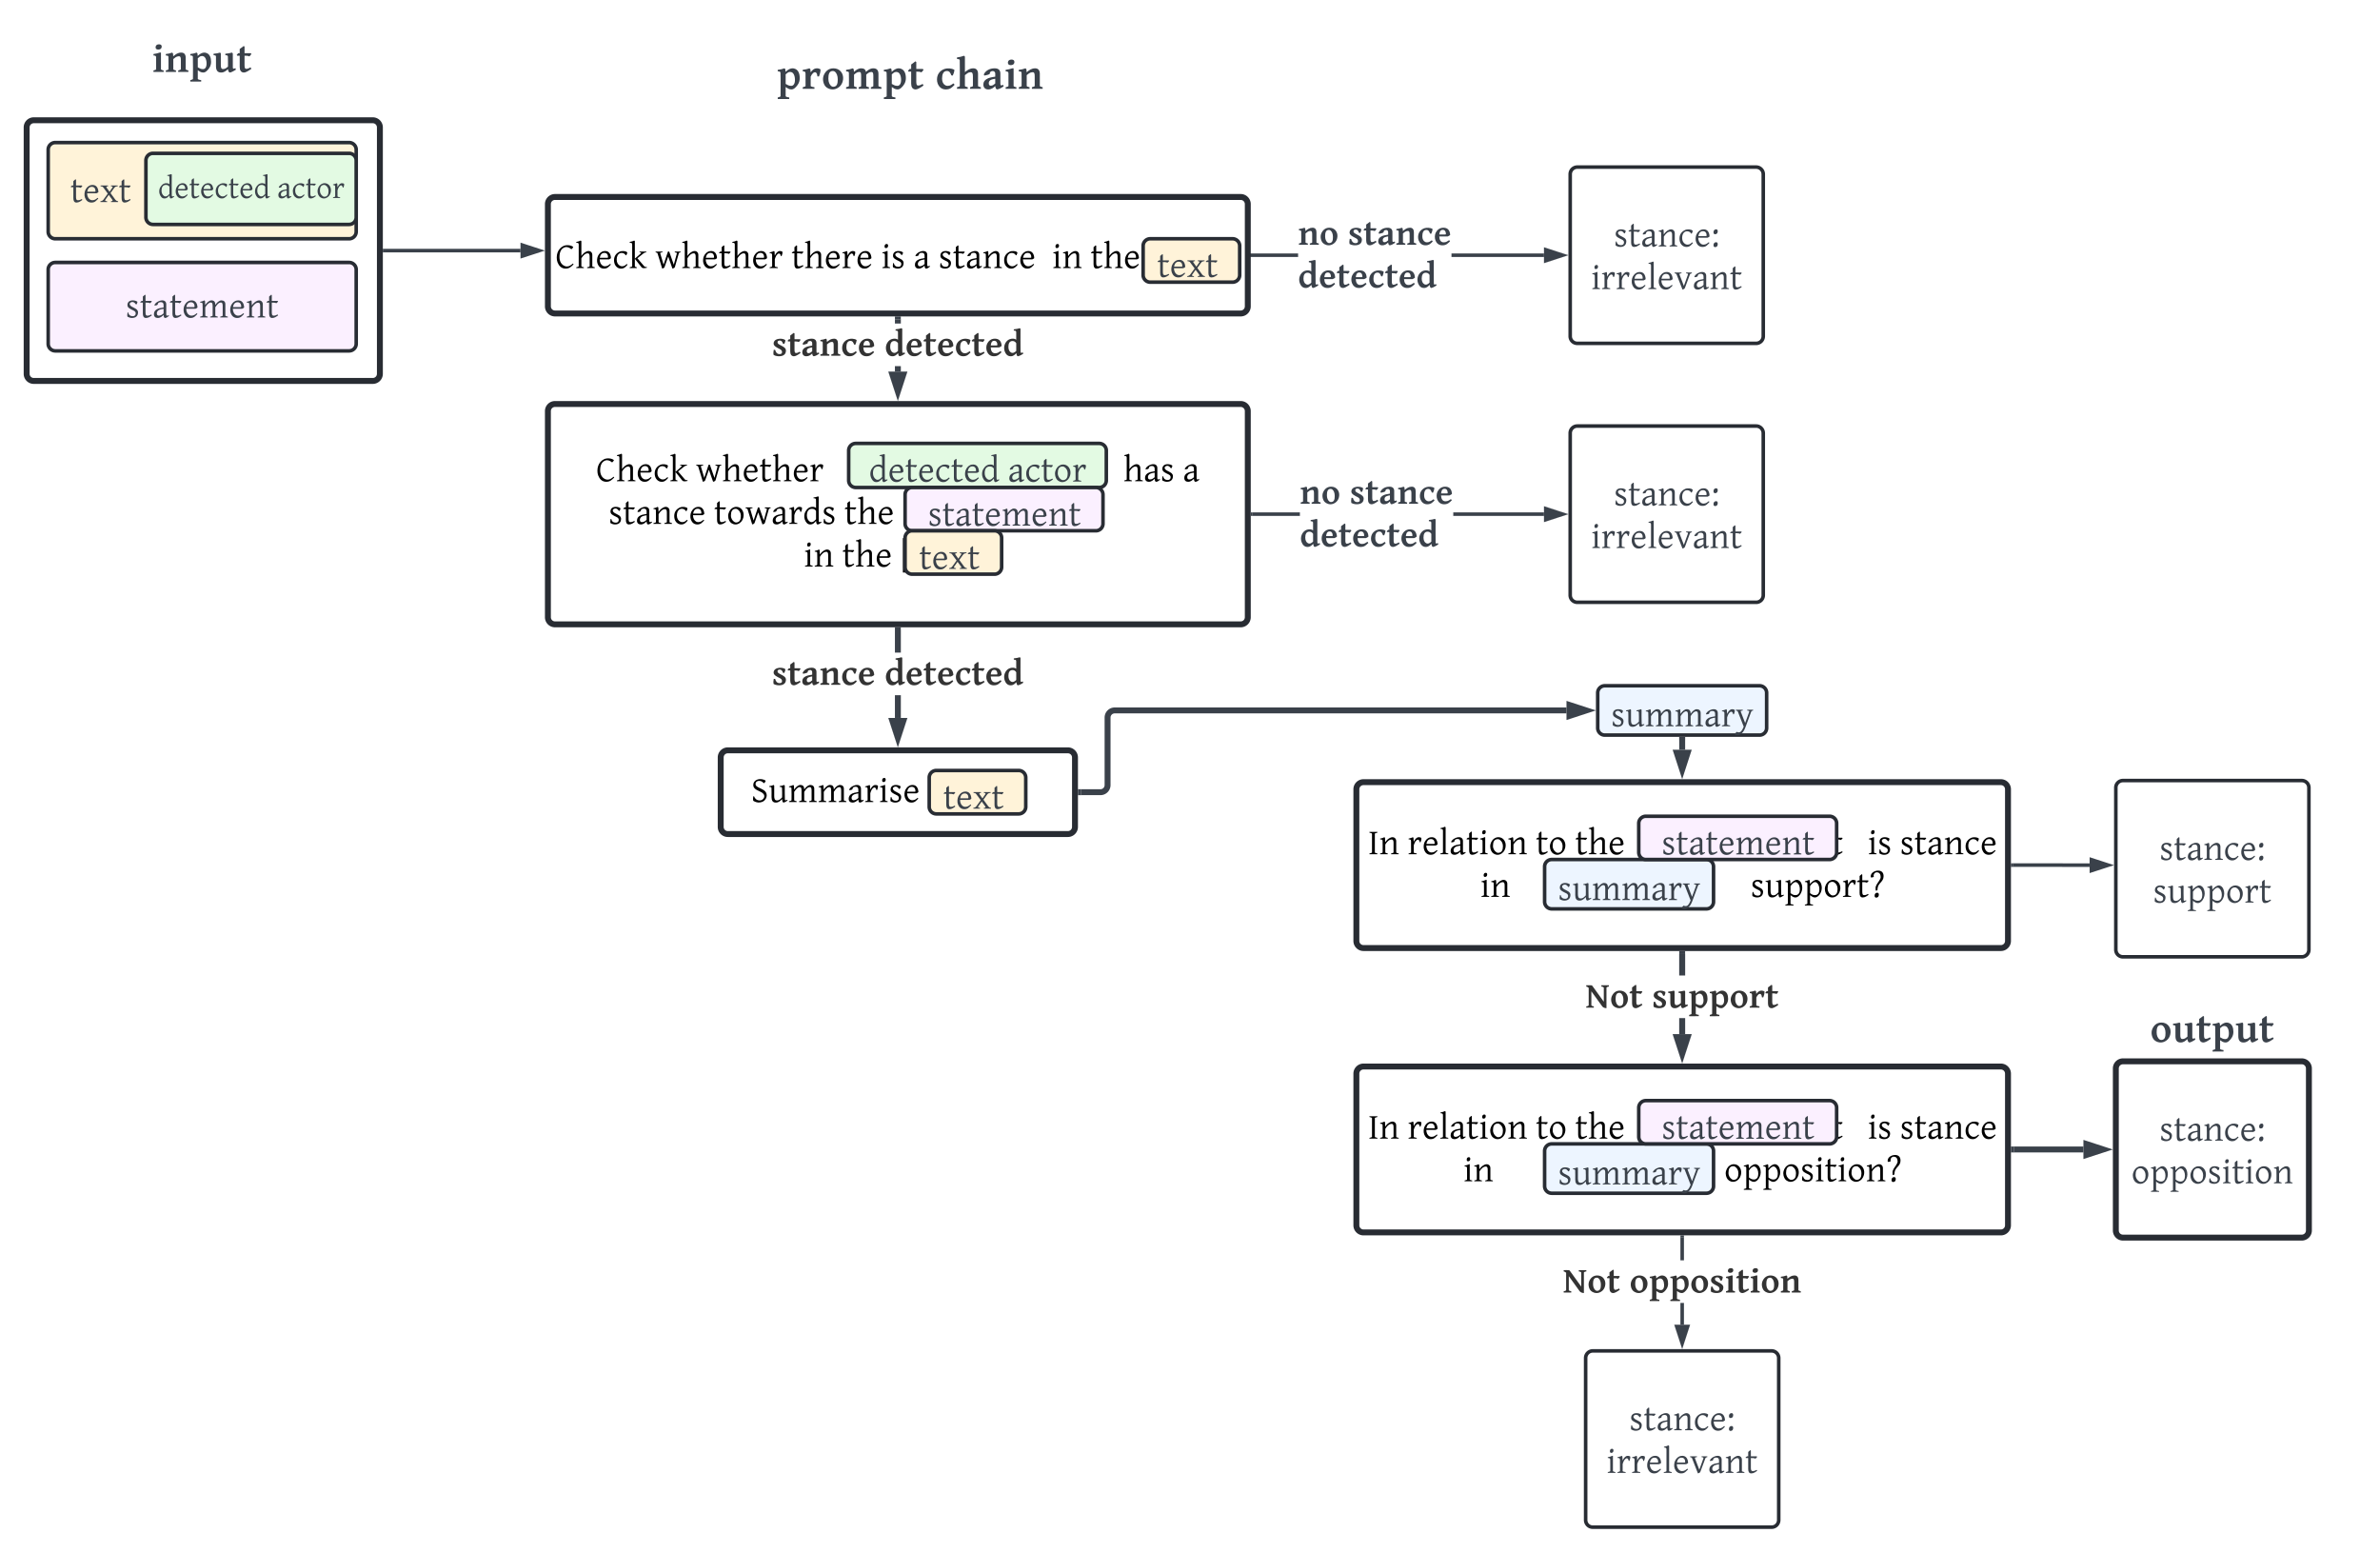 <svg xmlns="http://www.w3.org/2000/svg" xmlns:xlink="http://www.w3.org/1999/xlink" xmlns:lucid="lucid" width="2009.02" height="1310.39"><g transform="translate(264.948 193.262)" lucid:page-tab-id="Z6J1E1dPgb.D"><path d="M-242.45-85.76a6 6 0 0 1 6-6H49.73a6 6 0 0 1 6 6v208a6 6 0 0 1-6 6h-286.18a6 6 0 0 1-6-6zM197.55 153.7a6 6 0 0 1 6-6h578.8a6 6 0 0 1 6 6v173.97a6 6 0 0 1-6 6h-578.8a6 6 0 0 1-6-6z" stroke="#282c33" stroke-width="5" fill="#fff"/><use xlink:href="#a" transform="matrix(1,0,0,1,202.552,152.709) translate(35.732 60.192)"/><use xlink:href="#b" transform="matrix(1,0,0,1,202.552,152.709) translate(119.951 60.192)"/><use xlink:href="#c" transform="matrix(1,0,0,1,202.552,152.709) translate(248.573 60.192)"/><use xlink:href="#d" transform="matrix(1,0,0,1,202.552,152.709) translate(370.283 60.192)"/><use xlink:href="#e" transform="matrix(1,0,0,1,202.552,152.709) translate(443.686 60.192)"/><use xlink:href="#f" transform="matrix(1,0,0,1,202.552,152.709) translate(480.676 60.192)"/><use xlink:href="#g" transform="matrix(1,0,0,1,202.552,152.709) translate(530.988 60.192)"/><use xlink:href="#h" transform="matrix(1,0,0,1,202.552,152.709) translate(46.26 96.194)"/><use xlink:href="#i" transform="matrix(1,0,0,1,202.552,152.709) translate(135.248 96.194)"/><use xlink:href="#j" transform="matrix(1,0,0,1,202.552,152.709) translate(245.216 96.194)"/><use xlink:href="#k" transform="matrix(1,0,0,1,202.552,152.709) translate(301.164 96.194)"/><use xlink:href="#l" transform="matrix(1,0,0,1,202.552,152.709) translate(210.998 132.197)"/><use xlink:href="#m" transform="matrix(1,0,0,1,202.552,152.709) translate(243.446 132.197)"/><use xlink:href="#n" transform="matrix(1,0,0,1,202.552,152.709) translate(292.543 132.197)"/><use xlink:href="#o" transform="matrix(1,0,0,1,202.552,152.709) translate(360.416 132.197)"/><path d="M-214.27-165.76a6 6 0 0 1 6-6h228a6 6 0 0 1 6 6v48a6 6 0 0 1-6 6h-228a6 6 0 0 1-6-6z" stroke="#000" stroke-opacity="0" stroke-width="3" fill="#fff" fill-opacity="0"/><use xlink:href="#p" transform="matrix(1,0,0,1,-209.273,-166.762) translate(72.804 34.201)"/><path d="M380.9-153.22a6 6 0 0 1 6-6h232.47a6 6 0 0 1 6 6v43.8a6 6 0 0 1-6 6H386.9a6 6 0 0 1-6-6z" stroke="#000" stroke-opacity="0" stroke-width="3" fill="#fff" fill-opacity="0"/><use xlink:href="#q" transform="matrix(1,0,0,1,385.903,-154.217) translate(4.785 35.894)"/><use xlink:href="#r" transform="matrix(1,0,0,1,385.903,-154.217) translate(138.888 35.894)"/><path d="M-224.27-66.95a6 6 0 0 1 6-6h248a6 6 0 0 1 6 6v69.2a6 6 0 0 1-6 6h-248a6 6 0 0 1-6-6z" stroke="#282c33" stroke-width="3" fill="#fff3d9"/><use xlink:href="#s" transform="matrix(1,0,0,1,-219.273,-67.955) translate(0 45.192)"/><use xlink:href="#t" transform="matrix(1,0,0,1,-219.273,-67.955) translate(13.702 45.192)"/><path d="M-141.78-57.85a6 6 0 0 1 6-6h165.5a6 6 0 0 1 6 6v48a6 6 0 0 1-6 6h-165.5a6 6 0 0 1-6-6z" stroke="#282c33" stroke-width="3" fill="#e3fae3"/><use xlink:href="#u" transform="matrix(1,0,0,1,-136.783,-58.847) translate(5.191 32.682)"/><use xlink:href="#v" transform="matrix(1,0,0,1,-136.783,-58.847) translate(105.764 32.682)"/><path d="M-224.27 34.24a6 6 0 0 1 6-6h248a6 6 0 0 1 6 6v62.63a6 6 0 0 1-6 6h-248a6 6 0 0 1-6-6z" stroke="#282c33" stroke-width="3" fill="#fbf0ff"/><use xlink:href="#w" transform="matrix(1,0,0,1,-219.273,33.238) translate(60.34 41.411)"/><path d="M830.78 23.6h-40.93v-2.94h40.93zm207.6 0h-78.05v-2.94h78.04z" stroke="#3a414a" stroke-width=".05" fill="#3a414a"/><path d="M789.9 23.6h-1.55v-2.94h1.54z" stroke="#3a414a" stroke-width=".05" fill="#3a414a"/><path d="M1054.14 22.14l-14.27 4.63V17.5z" fill="#3a414a"/><path d="M1058.9 22.14l-20.5 6.66V15.47zm-17.55 2.6l8.02-2.6-8.02-2.6z" stroke="#3a414a" stroke-width=".05" fill="#3a414a"/><use xlink:href="#x" transform="matrix(1,0,0,1,830.778,-13.863) translate(0 27.192)"/><use xlink:href="#y" transform="matrix(1,0,0,1,830.778,-13.863) translate(42.155 27.192)"/><use xlink:href="#z" transform="matrix(1,0,0,1,830.778,-13.863) translate(0 63.194)"/><path d="M495.43 412.64h-4.95v-19.16h4.95zm0-55.16h-4.95v-18.8h4.95z" stroke="#3a414a" stroke-width=".05" fill="#3a414a"/><path d="M495.43 338.73h-4.95v-2.56h4.95z" fill="#3a414a"/><path stroke="#3a414a" stroke-width=".05" fill="#3a414a"/><path d="M492.95 429.4l-4.63-14.26h9.27z" fill="#3a414a"/><path d="M492.95 437.42l-8.04-24.75H501zm-1.23-19.8l1.23 3.78 1.23-3.78z" stroke="#3a414a" stroke-width=".05" fill="#3a414a"/><use xlink:href="#A" transform="matrix(1,0,0,1,386.758,357.481) translate(0 27.192)"/><use xlink:href="#B" transform="matrix(1,0,0,1,386.758,357.481) translate(95.141 27.192)"/><path d="M1073.54 952.86a6 6 0 0 1 6-6h150.98a6 6 0 0 1 6 6v136.76a6 6 0 0 1-6 6h-150.98a6 6 0 0 1-6-6z" stroke="#282c33" stroke-width="3" fill="#fff"/><use xlink:href="#C" transform="matrix(1,0,0,1,1078.537,951.856) translate(31.869 61.942)"/><use xlink:href="#D" transform="matrix(1,0,0,1,1078.537,951.856) translate(12.63 97.944)"/><path d="M1521.08 708.47a6 6 0 0 1 6-6h150.98a6 6 0 0 1 6 6v136.77a6 6 0 0 1-6 6h-150.98a6 6 0 0 1-6-6z" stroke="#282c33" stroke-width="5" fill="#fff"/><use xlink:href="#C" transform="matrix(1,0,0,1,1526.081,707.471) translate(31.869 61.942)"/><use xlink:href="#E" transform="matrix(1,0,0,1,1526.081,707.471) translate(8.171 97.944)"/><path d="M1521.08 471.5a6 6 0 0 1 6-6h150.98a6 6 0 0 1 6 6v136.77a6 6 0 0 1-6 6h-150.98a6 6 0 0 1-6-6z" stroke="#282c33" stroke-width="3" fill="#fff"/><use xlink:href="#F" transform="matrix(1,0,0,1,1526.081,470.5) translate(31.869 61.942)"/><use xlink:href="#G" transform="matrix(1,0,0,1,1526.081,470.5) translate(26.431 97.944)"/><path d="M1060.5-46.24a6 6 0 0 1 6-6h150.97a6 6 0 0 1 6 6V90.52a6 6 0 0 1-6 6H1066.5a6 6 0 0 1-6-6z" stroke="#282c33" stroke-width="3" fill="#fff"/><use xlink:href="#C" transform="matrix(1,0,0,1,1065.494,-47.244) translate(31.869 61.942)"/><use xlink:href="#D" transform="matrix(1,0,0,1,1065.494,-47.244) translate(12.63 97.944)"/><path d="M451.44 186.97a6 6 0 0 1 6-6h205.48a6 6 0 0 1 6 6v25.2a6 6 0 0 1-6 6H457.44a6 6 0 0 1-6-6z" stroke="#282c33" stroke-width="3" fill="#e3fae3"/><use xlink:href="#H" transform="matrix(1,0,0,1,456.437,185.97) translate(12.057 27.192)"/><use xlink:href="#I" transform="matrix(1,0,0,1,456.437,185.97) translate(129.392 27.192)"/><path d="M499.06 224.16a6 6 0 0 1 6-6h155.06a6 6 0 0 1 6 6v24.53a6 6 0 0 1-6 6H505.06a6 6 0 0 1-6-6z" stroke="#282c33" stroke-width="3" fill="#fbf0ff"/><use xlink:href="#w" transform="matrix(1,0,0,1,504.063,223.162) translate(14.34 27.192)"/><path d="M499.06 260.7a6 6 0 0 1 6-6h69.5a6 6 0 0 1 6 6v24.63a6 6 0 0 1-6 6h-69.5a6 6 0 0 1-6-6z" stroke="#282c33" stroke-width="3" fill="#fff3d9"/><use xlink:href="#J" transform="matrix(1,0,0,1,504.063,259.693) translate(0 27.192)"/><use xlink:href="#t" transform="matrix(1,0,0,1,504.063,259.693) translate(6.851 27.192)"/><path d="M197.55-21.02a6 6 0 0 1 6-6h578.8a6 6 0 0 1 6 6V65.3a6 6 0 0 1-6 6h-578.8a6 6 0 0 1-6-6z" stroke="#282c33" stroke-width="5" fill="#fff"/><use xlink:href="#a" transform="matrix(1,0,0,1,202.552,-22.02) translate(1.401 55.004)"/><use xlink:href="#K" transform="matrix(1,0,0,1,202.552,-22.02) translate(85.619 55.004)"/><use xlink:href="#L" transform="matrix(1,0,0,1,202.552,-22.02) translate(200.539 55.004)"/><use xlink:href="#M" transform="matrix(1,0,0,1,202.552,-22.02) translate(276.327 55.004)"/><use xlink:href="#N" transform="matrix(1,0,0,1,202.552,-22.02) translate(303.625 55.004)"/><use xlink:href="#O" transform="matrix(1,0,0,1,202.552,-22.02) translate(324.756 55.004)"/><use xlink:href="#P" transform="matrix(1,0,0,1,202.552,-22.02) translate(420.595 55.004)"/><use xlink:href="#m" transform="matrix(1,0,0,1,202.552,-22.02) translate(453.043 55.004)"/><use xlink:href="#n" transform="matrix(1,0,0,1,202.552,-22.02) translate(502.141 55.004)"/><use xlink:href="#o" transform="matrix(1,0,0,1,202.552,-22.02) translate(570.014 55.004)"/><path d="M700 14.24a6 6 0 0 1 6-6h69.5a6 6 0 0 1 6 6v24.64a6 6 0 0 1-6 6H706a6 6 0 0 1-6-6z" stroke="#282c33" stroke-width="3" fill="#fff3d9"/><use xlink:href="#J" transform="matrix(1,0,0,1,705,13.238) translate(0 27.192)"/><use xlink:href="#t" transform="matrix(1,0,0,1,705,13.238) translate(6.851 27.192)"/><path d="M495.43 120.35h-4.95v-4.57h4.95zm0-40.58h-4.95V76.3h4.95z" stroke="#3a414a" stroke-width=".05" fill="#3a414a"/><path d="M495.43 76.36h-4.95V73.8h4.95z" fill="#3a414a"/><path stroke="#3a414a" stroke-width=".05" fill="#3a414a"/><path d="M492.95 137.12l-4.63-14.27h9.27z" fill="#3a414a"/><path d="M492.95 145.13l-8.04-24.75H501zm-1.23-19.8l1.23 3.78 1.23-3.77z" stroke="#3a414a" stroke-width=".05" fill="#3a414a"/><use xlink:href="#A" transform="matrix(1,0,0,1,386.758,79.773) translate(0 27.192)"/><use xlink:href="#B" transform="matrix(1,0,0,1,386.758,79.773) translate(95.141 27.192)"/><path d="M832.3 242.16h-39.95v-2.95h39.94zm206.07 0h-76.53v-2.95h76.53z" stroke="#3a414a" stroke-width=".05" fill="#3a414a"/><path d="M792.4 242.16h-1.55v-2.95h1.54z" fill="#3a414a"/><path stroke="#3a414a" stroke-width=".05" fill="#3a414a"/><path d="M1054.14 240.7l-14.27 4.63v-9.28z" fill="#3a414a"/><path d="M1058.9 240.7l-20.5 6.66V234zm-17.55 2.6l8.02-2.6-8.02-2.62z" stroke="#3a414a" stroke-width=".05" fill="#3a414a"/><use xlink:href="#x" transform="matrix(1,0,0,1,832.287,204.687) translate(0 27.192)"/><use xlink:href="#y" transform="matrix(1,0,0,1,832.287,204.687) translate(42.155 27.192)"/><use xlink:href="#z" transform="matrix(1,0,0,1,832.287,204.687) translate(0 63.194)"/><path d="M1060.5 172.3a6 6 0 0 1 6-6h150.97a6 6 0 0 1 6 6v136.77a6 6 0 0 1-6 6H1066.5a6 6 0 0 1-6-6z" stroke="#282c33" stroke-width="3" fill="#fff"/><use xlink:href="#C" transform="matrix(1,0,0,1,1065.494,171.305) translate(31.869 61.942)"/><use xlink:href="#D" transform="matrix(1,0,0,1,1065.494,171.305) translate(12.63 97.944)"/><path d="M343.42 446a6 6 0 0 1 6-6h287.06a6 6 0 0 1 6 6v58.64a6 6 0 0 1-6 6H349.42a6 6 0 0 1-6-6z" stroke="#282c33" stroke-width="5" fill="#fff"/><use xlink:href="#Q" transform="matrix(1,0,0,1,348.42,445) translate(0 38.629)"/><use xlink:href="#R" transform="matrix(1,0,0,1,348.42,445) translate(20.553 38.629)"/><path d="M519.43 463a6 6 0 0 1 6-6h69.5a6 6 0 0 1 6 6v24.64a6 6 0 0 1-6 6h-69.5a6 6 0 0 1-6-6z" stroke="#282c33" stroke-width="3" fill="#fff3d9"/><use xlink:href="#J" transform="matrix(1,0,0,1,524.435,462.003) translate(0 27.192)"/><use xlink:href="#t" transform="matrix(1,0,0,1,524.435,462.003) translate(6.851 27.192)"/><path d="M647.48 475.32h16.5a6 6 0 0 0 6-6v-57a6 6 0 0 1 6-6h381.4" stroke="#3a414a" stroke-width="5" fill="none"/><path d="M647.55 477.8h-2.57v-4.95h2.57z" stroke="#3a414a" stroke-width=".05" fill="#3a414a"/><path d="M1074.13 406.32l-14.26 4.64v-9.27z" stroke="#3a414a" stroke-width="5" fill="#3a414a"/><path d="M1083.72 391.5a6 6 0 0 1 6-6h130.6a6 6 0 0 1 6 6v29.64a6 6 0 0 1-6 6h-130.6a6 6 0 0 1-6-6z" stroke="#282c33" stroke-width="3" fill="#edf5ff"/><g><use xlink:href="#S" transform="matrix(1,0,0,1,1088.724,390.5) translate(6.291 29.192)"/></g><path d="M59.73 18.24h114.7" stroke="#3a414a" stroke-width="3" fill="none"/><path d="M59.77 19.7h-1.54v-2.94h1.54z" stroke="#3a414a" stroke-width=".05" fill="#3a414a"/><path d="M190.2 18.24l-14.27 4.63V13.6z" stroke="#3a414a" stroke-width="3" fill="#3a414a"/><path d="M880 472.86a6 6 0 0 1 6-6h538.05a6 6 0 0 1 6 6v128a6 6 0 0 1-6 6H886a6 6 0 0 1-6-6z" stroke="#282c33" stroke-width="5" fill="#fff"/><g><use xlink:href="#T" transform="matrix(1,0,0,1,885,471.856) translate(4.969 55.848)"/><use xlink:href="#U" transform="matrix(1,0,0,1,885,471.856) translate(38.253 55.848)"/><use xlink:href="#V" transform="matrix(1,0,0,1,885,471.856) translate(146.458 55.848)"/><use xlink:href="#W" transform="matrix(1,0,0,1,885,471.856) translate(179.666 55.848)"/><use xlink:href="#X" transform="matrix(1,0,0,1,885,471.856) translate(276.721 55.848)"/><use xlink:href="#M" transform="matrix(1,0,0,1,885,471.856) translate(426.595 55.848)"/><use xlink:href="#Y" transform="matrix(1,0,0,1,885,471.856) translate(453.893 55.848)"/><use xlink:href="#Z" transform="matrix(1,0,0,1,885,471.856) translate(99.579 91.851)"/><use xlink:href="#aa" transform="matrix(1,0,0,1,885,471.856) translate(138.878 91.851)"/><use xlink:href="#ab" transform="matrix(1,0,0,1,885,471.856) translate(327.808 91.851)"/></g><path d="M1038.9 538.15a6 6 0 0 1 6-6h130.6a6 6 0 0 1 6 6v29.65a6 6 0 0 1-6 6h-130.6a6 6 0 0 1-6-6z" stroke="#282c33" stroke-width="3" fill="#edf5ff"/><g><use xlink:href="#S" transform="matrix(1,0,0,1,1043.904,537.154) translate(6.291 29.192)"/></g><path d="M1118.36 501.62a6 6 0 0 1 6-6h155.05a6 6 0 0 1 6 6v24.53a6 6 0 0 1-6 6h-155.04a6 6 0 0 1-6-6z" stroke="#282c33" stroke-width="3" fill="#fbf0ff"/><g><use xlink:href="#w" transform="matrix(1,0,0,1,1123.357,500.624) translate(14.34 27.192)"/></g><path d="M1434.05 536.86h42a.02.02 0 0 1 .02 0 .02.02 0 0 0 .02.03h22.86" stroke="#3a414a" stroke-width="3" fill="none"/><path d="M1434.1 538.33h-1.55v-2.95h1.54z" stroke="#3a414a" stroke-width=".05" fill="#3a414a"/><path d="M1514.73 536.9l-14.27 4.63v-9.27z" stroke="#3a414a" stroke-width="3" fill="#3a414a"/><path d="M1157.5 679.5h-4.95V666h4.95zm0-49.5h-4.95v-18.14h4.95z" stroke="#3a414a" stroke-width=".05" fill="#3a414a"/><path d="M1157.5 611.92h-4.95v-2.56h4.95z" fill="#3a414a"/><path stroke="#3a414a" stroke-width=".05" fill="#3a414a"/><path d="M1155.03 696.26L1150.4 682h9.26z" fill="#3a414a"/><path d="M1155.03 704.27l-8.05-24.75h16.1zm-1.23-19.8l1.23 3.8 1.23-3.8z" stroke="#3a414a" stroke-width=".05" fill="#3a414a"/><g><use xlink:href="#ac" transform="matrix(1,0,0,1,1073.413,629.987) translate(0 27.192)"/><use xlink:href="#ad" transform="matrix(1,0,0,1,1073.413,629.987) translate(56.237 27.192)"/></g><path d="M880 712.86a6 6 0 0 1 6-6h538.05a6 6 0 0 1 6 6v128a6 6 0 0 1-6 6H886a6 6 0 0 1-6-6z" stroke="#282c33" stroke-width="5" fill="#fff"/><g><use xlink:href="#T" transform="matrix(1,0,0,1,885,711.856) translate(4.969 55.848)"/><use xlink:href="#U" transform="matrix(1,0,0,1,885,711.856) translate(38.253 55.848)"/><use xlink:href="#V" transform="matrix(1,0,0,1,885,711.856) translate(146.458 55.848)"/><use xlink:href="#W" transform="matrix(1,0,0,1,885,711.856) translate(179.666 55.848)"/><use xlink:href="#X" transform="matrix(1,0,0,1,885,711.856) translate(276.721 55.848)"/><use xlink:href="#M" transform="matrix(1,0,0,1,885,711.856) translate(426.595 55.848)"/><use xlink:href="#Y" transform="matrix(1,0,0,1,885,711.856) translate(453.893 55.848)"/><use xlink:href="#Z" transform="matrix(1,0,0,1,885,711.856) translate(85.292 91.851)"/><use xlink:href="#ae" transform="matrix(1,0,0,1,885,711.856) translate(124.591 91.851)"/><use xlink:href="#af" transform="matrix(1,0,0,1,885,711.856) translate(305.576 91.851)"/></g><path d="M1038.9 778.15a6 6 0 0 1 6-6h130.6a6 6 0 0 1 6 6v29.65a6 6 0 0 1-6 6h-130.6a6 6 0 0 1-6-6z" stroke="#282c33" stroke-width="3" fill="#edf5ff"/><g><use xlink:href="#S" transform="matrix(1,0,0,1,1043.904,777.154) translate(6.291 29.192)"/></g><path d="M1118.36 741.62a6 6 0 0 1 6-6h155.05a6 6 0 0 1 6 6v24.53a6 6 0 0 1-6 6h-155.04a6 6 0 0 1-6-6z" stroke="#282c33" stroke-width="3" fill="#fbf0ff"/><g><use xlink:href="#w" transform="matrix(1,0,0,1,1123.357,740.624) translate(14.34 27.192)"/></g><path d="M1156.5 924.74h-2.95V906.4h2.95zm0-54.35h-2.95v-19.54h2.95z" stroke="#3a414a" stroke-width=".05" fill="#3a414a"/><path d="M1156.5 850.9h-2.95v-1.54h2.95z" fill="#3a414a"/><path stroke="#3a414a" stroke-width=".05" fill="#3a414a"/><path d="M1155.03 940.5l-4.64-14.26h9.26z" fill="#3a414a"/><path d="M1155.03 945.27l-6.67-20.5h13.33zm-2.6-17.56l2.6 8.03 2.6-8.02z" stroke="#3a414a" stroke-width=".05" fill="#3a414a"/><g><use xlink:href="#ac" transform="matrix(1,0,0,1,1054.364,870.394) translate(0 27.192)"/><use xlink:href="#ag" transform="matrix(1,0,0,1,1054.364,870.394) translate(56.237 27.192)"/></g><path d="M1435.05 776.86h58.67" stroke="#3a414a" stroke-width="5" fill="none"/><path d="M1435.12 779.33h-2.57v-4.95h2.57z" stroke="#3a414a" stroke-width=".05" fill="#3a414a"/><path d="M1510.5 776.86l-14.28 4.63v-9.28z" stroke="#3a414a" stroke-width="5" fill="#3a414a"/><path d="M1155.03 431.14v8.36" stroke="#3a414a" stroke-width="5" fill="none"/><path d="M1157.5 431.2h-4.95v-2.56h4.95z" stroke="#3a414a" stroke-width=".05" fill="#3a414a"/><path d="M1155.03 456.26L1150.4 442h9.26z" stroke="#3a414a" stroke-width="5" fill="#3a414a"/><path d="M1482.57 652.86a6 6 0 0 1 6-6h228a6 6 0 0 1 6 6v48a6 6 0 0 1-6 6h-228a6 6 0 0 1-6-6z" stroke="#000" stroke-opacity="0" stroke-width="3" fill="#fff" fill-opacity="0"/><g><use xlink:href="#ah" transform="matrix(1,0,0,1,1487.57,651.856) translate(62.552 34.201)"/></g><defs><path d="M643-90c139 0 229-76 338-166 16 9 25 31 37 45C897-92 790 30 571 30c-244 0-382-164-457-356-62-157-55-393 4-550 62-166 175-290 325-364 173-85 445-50 556 50-6 49-64 89-90 123l-35-6c-75-71-215-142-356-95-201 67-293 270-293 545 0 250 106 418 273 499 49 24 98 34 145 34" id="ai"/><path d="M650-941c160-61 310 30 310 200v637c0 9 10 19 30 28s57 20 110 33V0H670v-43c48-13 83-24 106-33s34-19 34-28v-529c0-115-15-205-128-197-117 8-182 84-249 158-31 34-59 76-88 123v445c0 10 12 20 37 31s60 21 103 30V0H55v-43c44-11 78-22 103-31s37-19 37-30v-1194c1-71-4-110-64-120-19-4-44-8-76-12v-40c97-18 178-41 253-80l37 34v832c76-110 177-208 305-257" id="aj"/><path d="M702-616c0-134-64-239-206-239-165 0-232 127-260 275h428c31-1 38-6 38-36zm158 421C745-83 676 34 465 30 275 26 169-94 112-242c-53-136-32-337 26-447 68-129 169-238 330-265 260-43 390 140 398 397-25 28-71 51-110 67H230c4 167 66 294 174 358 36 21 77 32 122 32 145-2 206-68 297-136 15 7 29 29 37 41" id="ak"/><path d="M537-100c135-1 177-67 264-131l39 41C769-107 717-50 634-4c-84 47-221 46-312 2C175-75 80-225 80-444c0-244 136-395 309-476 134-63 354-48 436 39-1 63-33 121-57 164l-37-10c-42-97-207-161-333-99-111 55-168 180-168 351 0 172 77 291 192 349 37 18 75 26 115 26" id="al"/><path d="M1024-18C930 0 787 36 725-43L345-522v418c3 28 26 30 51 41 14 6 34 12 59 20V0H55v-43c44-11 78-21 103-30s37-19 37-31v-1192c1-74-7-117-69-125-18-3-42-6-71-9v-40c89-19 185-40 253-80l37 34v986l308-269c22-19 35-35 40-47 14-44-42-38-83-41v-43h379v43c-72 10-110 21-160 62L488-552l376 441c31 39 80 57 154 50" id="am"/><g id="a"><use transform="matrix(0.015,0,0,0.015,0,0)" xlink:href="#ai"/><use transform="matrix(0.015,0,0,0.015,16.68,0)" xlink:href="#aj"/><use transform="matrix(0.015,0,0,0.015,33.845,0)" xlink:href="#ak"/><use transform="matrix(0.015,0,0,0.015,48.216,0)" xlink:href="#al"/><use transform="matrix(0.015,0,0,0.015,61.812,0)" xlink:href="#am"/></g><path d="M1425-887c-48 13-87 16-100 62L1104-59c-18 55-80 74-137 89L729-648 524-59c-19 53-75 76-133 89L129-825c-6-26-42-47-109-62v-43h386v43c-51 6-86 10-115 27-14 9-15 18-10 35l188 635 246-740h69l260 740 173-635c4-15-3-28-21-37s-50-18-96-25v-43h325v43" id="an"/><path d="M428-100c87 0 139-28 219-68l29 51C580-51 484 30 344 30 211 30 170-79 170-221v-614H41l-21-28 78-67h72v-246l119-104 31 25v325h327l29 29c-27 38-61 78-101 101-58-29-154-39-255-35v528c2 109 2 207 108 207" id="ao"/><path d="M55-880c84-23 173-41 240-80l35 35 13 227c49-98 107-192 201-242 70-37 169-17 226 17 24 78-21 183-43 247h-43c-6-91-72-186-162-126-91 61-140 179-177 306v392c0 10 12 20 37 31s69 21 132 30V0H55v-43c44-10 78-19 103-29s37-21 37-32c-1-212-2-429-2-638 0-85-55-98-138-98v-40" id="ap"/><g id="b"><use transform="matrix(0.015,0,0,0.015,0,0)" xlink:href="#an"/><use transform="matrix(0.015,0,0,0.015,21.966,0)" xlink:href="#aj"/><use transform="matrix(0.015,0,0,0.015,39.132,0)" xlink:href="#ak"/><use transform="matrix(0.015,0,0,0.015,53.503,0)" xlink:href="#ao"/><use transform="matrix(0.015,0,0,0.015,64.212,0)" xlink:href="#aj"/><use transform="matrix(0.015,0,0,0.015,81.378,0)" xlink:href="#ak"/><use transform="matrix(0.015,0,0,0.015,95.749,0)" xlink:href="#ap"/></g><path d="M600-1485c99-12 185-40 264-65l31 30c1 442-9 888 1 1326 1 47 0 102 56 94 17-3 46-12 86-27l13 43C976-39 923 30 829 30c-22 0-40-15-54-45s-23-81-28-154C662-73 586 30 416 30c-165 0-251-137-304-275-51-133-34-327 28-435 84-144 195-280 411-280 87 0 134 18 194 63-2-152 5-318-3-465-4-76-62-77-142-84v-39zM487-100c124 0 184-97 258-161v-469c-39-70-122-120-225-120-208 0-290 158-290 375 0 165 69 286 170 349 30 19 60 26 87 26" id="aq"/><g id="c"><use transform="matrix(0.015,0,0,0.015,0,0)" xlink:href="#aq"/><use transform="matrix(0.015,0,0,0.015,16.178,0)" xlink:href="#ak"/><use transform="matrix(0.015,0,0,0.015,30.549,0)" xlink:href="#ao"/><use transform="matrix(0.015,0,0,0.015,41.259,0)" xlink:href="#ak"/><use transform="matrix(0.015,0,0,0.015,55.629,0)" xlink:href="#al"/><use transform="matrix(0.015,0,0,0.015,69.225,0)" xlink:href="#ao"/><use transform="matrix(0.015,0,0,0.015,79.935,0)" xlink:href="#ak"/></g><path d="M244-229c1 78 37 129 108 129 118 0 190-59 271-127v-259c-164 29-303 49-363 176-11 23-16 50-16 81zm569 129c39-3 57-10 98-27l15 45C843-27 790 30 702 30c-22 0-40-15-55-46s-23-73-24-127C535-60 444 30 293 30 162 30 80-49 80-186c0-134 64-205 144-260 102-70 238-90 399-115v-141c0-108-55-164-168-158-89 5-163 44-163 136-28 38-109 56-170 57l-14-39c57-113 176-191 306-233 45-14 88-21 130-21 142-2 229 79 229 218v564c0 44 7 73 40 78" id="ar"/><path d="M524-80c208-5 271-163 271-375 0-169-81-295-186-363-34-22-69-32-103-32-210 4-271 165-271 377 0 169 87 292 192 361 33 22 66 32 97 32zm182-844c181 81 290 312 227 570C890-178 778-47 614 10 446 69 274-10 194-105 108-206 49-397 96-574c47-176 153-307 318-366 94-34 208-22 292 16" id="as"/><g id="d"><use transform="matrix(0.015,0,0,0.015,0,0)" xlink:href="#ar"/><use transform="matrix(0.015,0,0,0.015,14.28,0)" xlink:href="#al"/><use transform="matrix(0.015,0,0,0.015,27.875,0)" xlink:href="#ao"/><use transform="matrix(0.015,0,0,0.015,38.585,0)" xlink:href="#as"/><use transform="matrix(0.015,0,0,0.015,54.232,0)" xlink:href="#ap"/></g><path d="M41-1511c3-28 18-67 27-89h422V335H76l-33-29c3-26 15-68 25-86h282v-1705H76" id="at"/><use transform="matrix(0.015,0,0,0.015,0,0)" xlink:href="#at" id="e"/><path d="M476-842c-113-77-312 26-223 150 100 139 343 151 425 312 15 28 22 60 22 97C696-70 560 30 356 30c-91 0-181-34-250-73-23-59-6-180 7-240l43 11C172-142 267-70 406-70c100 0 164-57 164-157 0-138-150-165-248-222-99-58-218-104-218-251 0-171 126-260 297-260 104 0 202 29 263 77 8 53-30 112-50 150l-39-8c-32-48-67-79-99-101" id="au"/><g id="f"><use transform="matrix(0.015,0,0,0.015,0,0)" xlink:href="#aj"/><use transform="matrix(0.015,0,0,0.015,17.166,0)" xlink:href="#ar"/><use transform="matrix(0.015,0,0,0.015,31.445,0)" xlink:href="#au"/></g><use transform="matrix(0.015,0,0,0.015,0,0)" xlink:href="#ar" id="g"/><path d="M650-940c160-62 310 29 310 199v637c0 9 10 19 30 28s57 20 110 33V0H670v-43c48-13 83-24 106-33s34-19 34-28v-529c0-115-12-206-128-197-113 9-175 79-242 150-33 35-63 79-95 131v445c0 10 12 20 37 31s60 21 103 30V0H55v-43c44-11 78-22 103-31s37-19 37-30c-2-222 10-452-3-669-4-63-69-56-137-67v-40c94-15 166-44 240-80l35 35 11 249c76-114 178-213 309-264" id="av"/><g id="h"><use transform="matrix(0.015,0,0,0.015,0,0)" xlink:href="#au"/><use transform="matrix(0.015,0,0,0.015,12.016,0)" xlink:href="#ao"/><use transform="matrix(0.015,0,0,0.015,22.726,0)" xlink:href="#ar"/><use transform="matrix(0.015,0,0,0.015,37.005,0)" xlink:href="#av"/><use transform="matrix(0.015,0,0,0.015,54.171,0)" xlink:href="#al"/><use transform="matrix(0.015,0,0,0.015,67.767,0)" xlink:href="#ak"/></g><g id="i"><use transform="matrix(0.015,0,0,0.015,0,0)" xlink:href="#ao"/><use transform="matrix(0.015,0,0,0.015,10.71,0)" xlink:href="#as"/><use transform="matrix(0.015,0,0,0.015,26.356,0)" xlink:href="#an"/><use transform="matrix(0.015,0,0,0.015,48.322,0)" xlink:href="#ar"/><use transform="matrix(0.015,0,0,0.015,62.602,0)" xlink:href="#ap"/><use transform="matrix(0.015,0,0,0.015,74.922,0)" xlink:href="#aq"/><use transform="matrix(0.015,0,0,0.015,91.1,0)" xlink:href="#au"/></g><g id="j"><use transform="matrix(0.015,0,0,0.015,0,0)" xlink:href="#ao"/><use transform="matrix(0.015,0,0,0.015,10.71,0)" xlink:href="#aj"/><use transform="matrix(0.015,0,0,0.015,27.875,0)" xlink:href="#ak"/></g><path d="M61 219c7-28 20-64 31-88h782l23 25c-6 27-19 66-29 90H86" id="aw"/><path fill="#fff" d="M61 219c7-28 20-64 31-88h782l23 25c-6 27-19 66-29 90H86" id="ax"/><g id="k"><use transform="matrix(0.015,0,0,0.015,0,0)" xlink:href="#aw"/><use transform="matrix(0.015,0,0,0.015,14.599,0)" xlink:href="#aw"/><use transform="matrix(0.015,0,0,0.015,29.197,0)" xlink:href="#aw"/><use transform="matrix(0.015,0,0,0.015,43.796,0)" xlink:href="#aw"/><use transform="matrix(0.015,0,0,0.015,58.394,0)" xlink:href="#aw"/><use transform="matrix(0.015,0,0,0.015,72.993,0)" xlink:href="#aw"/><use transform="matrix(0.015,0,0,0.015,87.591,0)" xlink:href="#aw"/><use transform="matrix(0.015,0,0,0.015,102.19,0)" xlink:href="#aw"/><use transform="matrix(0.015,0,0,0.015,116.788,0)" xlink:href="#aw"/><use transform="matrix(0.015,0,0,0.015,131.387,0)" xlink:href="#aw"/><use transform="matrix(0.015,0,0,0.015,145.985,0)" xlink:href="#ax"/><use transform="matrix(0.015,0,0,0.015,160.584,0)" xlink:href="#ax"/><use transform="matrix(0.015,0,0,0.015,175.182,0)" xlink:href="#ax"/><use transform="matrix(0.015,0,0,0.015,189.781,0)" xlink:href="#ax"/><use transform="matrix(0.015,0,0,0.015,204.379,0)" xlink:href="#ax"/><use transform="matrix(0.015,0,0,0.015,218.978,0)" xlink:href="#ax"/></g><path d="M70-880c91-18 181-45 256-80h34v856c0 8 12 18 34 30s57 22 106 31V0H70v-43c45-9 80-20 104-31s36-21 36-30c-1-215 4-437-2-648-2-76-60-79-138-88v-40zm120-340c0-77 41-136 115-136 57 0 85 32 85 95 0 77-41 133-116 137-61 3-84-36-84-96" id="ay"/><g id="l"><use transform="matrix(0.015,0,0,0.015,0,0)" xlink:href="#ay"/><use transform="matrix(0.015,0,0,0.015,8.431,0)" xlink:href="#av"/></g><g id="m"><use transform="matrix(0.015,0,0,0.015,0,0)" xlink:href="#ao"/><use transform="matrix(0.015,0,0,0.015,10.71,0)" xlink:href="#aj"/><use transform="matrix(0.015,0,0,0.015,27.875,0)" xlink:href="#ak"/></g><path d="M588-1574c-5 27-18 69-27 89H280V220h275l35 29c-6 25-19 65-29 86H140v-1935h415" id="az"/><path d="M451-887c-43 7-97 6-97 49 0 10 7 23 19 39l161 222 154-222c31-32 25-73-21-80-15-2-32-6-53-8v-43h381v43c-99 7-155 33-196 90L589-502l267 365c37 47 83 85 160 94V0H614v-43c40-6 91-4 94-45 0-11-7-25-20-43L490-400 301-131c-50 68 34 86 98 88V0H20v-43c82-11 135-41 173-94l243-338c-87-118-171-239-261-355-30-38-78-52-144-57v-43h420v43" id="aA"/><g id="n"><use transform="matrix(0.015,0,0,0.015,0,0)" xlink:href="#az"/><use transform="matrix(0.015,0,0,0.015,9.586,0)" xlink:href="#ao"/><use transform="matrix(0.015,0,0,0.015,20.295,0)" xlink:href="#ak"/><use transform="matrix(0.015,0,0,0.015,34.666,0)" xlink:href="#aA"/><use transform="matrix(0.015,0,0,0.015,50.313,0)" xlink:href="#ao"/></g><use transform="matrix(0.015,0,0,0.015,0,0)" xlink:href="#at" id="o"/><path fill="#3a414a" d="M63-888c112-16 215-38 308-72h64v826c0 8 10 18 30 30s54 22 103 31V0H63v-73c45-9 79-20 100-31s32-21 32-30c-1-198 2-400-1-596-1-77-54-79-131-88v-70zm272-483c78 0 138 32 138 110 0 98-68 152-168 152-79 0-137-33-137-111 0-98 69-151 167-151" id="aB"/><path fill="#3a414a" d="M814-960c151 0 221 99 221 256v570c8 28 38 30 68 42 17 7 39 12 65 19V0H663v-73c48-13 82-24 102-33s30-19 30-28v-454c-3-102-4-195-105-190-125 7-188 76-270 139v505c0 10 11 20 34 31s56 21 99 30V0H48v-73c44-11 77-22 99-31s33-19 33-30c-1-205 6-414-2-617-2-64-63-55-130-67v-70c119-13 221-35 315-72l42 42 11 144c121-102 230-186 398-186" id="aC"/><path fill="#3a414a" d="M681-138c187 0 198-281 154-453-28-109-88-199-212-199-97 0-134 64-203 112v450c84 45 144 90 261 90zM414-795c110-97 268-221 458-137 142 63 208 220 208 432 0 207-102 348-215 451-45 41-101 79-174 79-122 0-189-60-271-113v428c0 11 13 21 38 32s68 21 131 30v73H48v-73c44-11 77-21 99-31s33-20 33-31c-2-364 10-736-3-1095-2-61-59-64-129-68v-70c122-14 218-35 315-72l42 42" id="aD"/><path fill="#3a414a" d="M618-902c125-11 230-32 335-58l37 46c1 227-3 457 1 682 1 43 7 81 55 72 14-3 39-12 73-27l25 75C1059-61 962 2 858 30c-84-6-95-83-108-166C647-55 571 30 408 30 227 30 155-88 155-279c-1-160 4-328-1-485-2-65-55-59-120-68v-70c123-10 226-26 326-58l35 46v572c2 110 10 203 116 199 111-4 169-63 239-119-2-165 6-340-4-499-4-64-57-67-128-71v-70" id="aE"/><path fill="#3a414a" d="M480-153c90 0 143-40 212-75l44 73C647-91 572-44 511-14S401 30 366 30C216 30 155-87 155-244v-561H34L5-841l78-89h72v-209l202-149 38 33v325h305l36 36c-27 45-62 92-101 124-61-29-146-39-240-35v468c3 90 5 184 85 184" id="aF"/><g id="p"><use transform="matrix(0.017,0,0,0.017,0,0)" xlink:href="#aB"/><use transform="matrix(0.017,0,0,0.017,10.677,0)" xlink:href="#aC"/><use transform="matrix(0.017,0,0,0.017,31.337,0)" xlink:href="#aD"/><use transform="matrix(0.017,0,0,0.017,51.215,0)" xlink:href="#aE"/><use transform="matrix(0.017,0,0,0.017,71.233,0)" xlink:href="#aF"/></g><path fill="#3a414a" d="M418-773c69-91 151-187 299-187 60 0 116 20 158 44 4 3 6 12 6 26 0 113-38 223-71 311h-73c-7-74-23-146-67-181-43-34-105-7-137 22-48 43-80 95-113 167v437c0 10 14 20 42 31s72 21 135 30V0H48v-73c88-20 132-40 132-61-1-195-2-395-2-586 0-82-49-99-130-98v-70c121-16 215-37 315-72l42 42" id="aG"/><path fill="#3a414a" d="M547-95c182-3 211-159 211-345 0-159-46-293-136-363-28-21-59-32-93-32-183 0-211 174-211 362 0 156 53 282 142 349 28 20 56 29 87 29zm197-829c193 78 317 304 248 570C945-174 822-46 648 10 468 68 279-10 189-105 84-216 25-453 102-636c75-177 215-324 456-324 68 0 130 13 186 36" id="aH"/><path fill="#3a414a" d="M1328-960c158 0 237 93 237 256v570c0 9 10 19 31 28s57 20 110 33V0h-497v-73c47-13 83-21 111-47 3-4 5-9 5-14v-469c-3-102-2-192-105-185-95 7-161 63-227 125v529c7 28 33 31 62 42 16 6 38 12 64 19V0H636v-73c47-13 85-21 112-47 3-4 5-9 5-14v-469c-3-100 4-193-98-185s-158 61-235 125v529c0 10 10 20 30 31s52 21 95 30V0H48v-73c44-11 77-22 99-31s33-19 33-30c-1-205 9-417-2-618-3-61-66-54-130-66v-70c120-13 219-36 315-72l42 42 11 124c100-81 183-166 347-166 125 0 197 59 215 166 101-81 185-166 350-166" id="aI"/><g id="q"><use transform="matrix(0.018,0,0,0.018,0,0)" xlink:href="#aD"/><use transform="matrix(0.018,0,0,0.018,21.121,0)" xlink:href="#aG"/><use transform="matrix(0.018,0,0,0.018,37.888,0)" xlink:href="#aH"/><use transform="matrix(0.018,0,0,0.018,57.718,0)" xlink:href="#aI"/><use transform="matrix(0.018,0,0,0.018,89.593,0)" xlink:href="#aD"/><use transform="matrix(0.018,0,0,0.018,110.714,0)" xlink:href="#aF"/></g><path fill="#3a414a" d="M567-138c129-2 186-59 272-116l54 64C782-73 692 30 480 30 279 30 161-92 100-245c-47-118-44-283 5-401 91-217 343-368 656-292 46 11 97 29 124 57-11 97-44 188-79 261l-67-10c-41-109-79-205-209-205-176 0-225 169-225 360 0 155 58 262 160 314 32 15 66 23 102 23" id="aJ"/><path fill="#3a414a" d="M814-960c151 0 221 99 221 256v570c8 28 38 30 68 42 17 7 39 12 65 19V0H663v-73c48-13 82-24 102-33s30-19 30-28v-439c-2-110-6-210-113-205-117 5-174 73-262 139v505c0 10 11 20 34 31s56 21 99 30V0H48v-73c44-11 77-22 99-31s33-19 33-30c-2-399 10-806-2-1200-2-63-65-55-130-66v-70c124-17 229-40 328-80l44 41v727c119-96 229-178 394-178" id="aK"/><path fill="#3a414a" d="M319-259c0 68 31 114 93 114 98 0 147-56 211-105v-221c-153 26-304 50-304 212zm584 99c38 0 59-16 91-27l22 75C927-56 834 9 717 30c-65-8-88-81-93-159C538-47 445 30 293 30 154 30 65-56 65-201c0-127 64-194 141-247 107-73 248-95 417-121v-118c9-110-74-169-178-134-46 15-82 54-78 119-52 44-150 61-229 78-15 2-26 3-31 2l-21-54c84-172 266-284 511-284 166 0 266 79 266 240v482c0 44 7 78 40 78" id="aL"/><g id="r"><use transform="matrix(0.018,0,0,0.018,0,0)" xlink:href="#aJ"/><use transform="matrix(0.018,0,0,0.018,17.21,0)" xlink:href="#aK"/><use transform="matrix(0.018,0,0,0.018,39.161,0)" xlink:href="#aL"/><use transform="matrix(0.018,0,0,0.018,58.032,0)" xlink:href="#aB"/><use transform="matrix(0.018,0,0,0.018,69.376,0)" xlink:href="#aC"/></g><path fill="#3a414a" d="M428-100c87 0 139-28 219-68l29 51C580-51 484 30 344 30 211 30 170-79 170-221v-614H41l-21-28 78-67h72v-246l119-104 31 25v325h327l29 29c-27 38-61 78-101 101-58-29-154-39-255-35v528c2 109 2 207 108 207" id="aM"/><path fill="#3a414a" d="M702-616c0-134-64-239-206-239-165 0-232 127-260 275h428c31-1 38-6 38-36zm158 421C745-83 676 34 465 30 275 26 169-94 112-242c-53-136-32-337 26-447 68-129 169-238 330-265 260-43 390 140 398 397-25 28-71 51-110 67H230c4 167 66 294 174 358 36 21 77 32 122 32 145-2 206-68 297-136 15 7 29 29 37 41" id="aN"/><path fill="#3a414a" d="M451-887c-43 7-97 6-97 49 0 10 7 23 19 39l161 222 154-222c31-32 25-73-21-80-15-2-32-6-53-8v-43h381v43c-99 7-155 33-196 90L589-502l267 365c37 47 83 85 160 94V0H614v-43c40-6 91-4 94-45 0-11-7-25-20-43L490-400 301-131c-50 68 34 86 98 88V0H20v-43c82-11 135-41 173-94l243-338c-87-118-171-239-261-355-30-38-78-52-144-57v-43h420v43" id="aO"/><g id="t"><use transform="matrix(0.015,0,0,0.015,0,0)" xlink:href="#aM"/><use transform="matrix(0.015,0,0,0.015,10.71,0)" xlink:href="#aN"/><use transform="matrix(0.015,0,0,0.015,25.08,0)" xlink:href="#aO"/><use transform="matrix(0.015,0,0,0.015,40.727,0)" xlink:href="#aM"/></g><path fill="#3a414a" d="M600-1485c99-12 185-40 264-65l31 30c1 442-9 888 1 1326 1 47 0 102 56 94 17-3 46-12 86-27l13 43C976-39 923 30 829 30c-22 0-40-15-54-45s-23-81-28-154C662-73 586 30 416 30c-165 0-251-137-304-275-51-133-34-327 28-435 84-144 195-280 411-280 87 0 134 18 194 63-2-152 5-318-3-465-4-76-62-77-142-84v-39zM487-100c124 0 184-97 258-161v-469c-39-70-122-120-225-120-208 0-290 158-290 375 0 165 69 286 170 349 30 19 60 26 87 26" id="aP"/><path fill="#3a414a" d="M537-100c135-1 177-67 264-131l39 41C769-107 717-50 634-4c-84 47-221 46-312 2C175-75 80-225 80-444c0-244 136-395 309-476 134-63 354-48 436 39-1 63-33 121-57 164l-37-10c-42-97-207-161-333-99-111 55-168 180-168 351 0 172 77 291 192 349 37 18 75 26 115 26" id="aQ"/><g id="u"><use transform="matrix(0.013,0,0,0.013,0,0)" xlink:href="#aP"/><use transform="matrix(0.013,0,0,0.013,13.867,0)" xlink:href="#aN"/><use transform="matrix(0.013,0,0,0.013,26.185,0)" xlink:href="#aM"/><use transform="matrix(0.013,0,0,0.013,35.365,0)" xlink:href="#aN"/><use transform="matrix(0.013,0,0,0.013,47.682,0)" xlink:href="#aQ"/><use transform="matrix(0.013,0,0,0.013,59.336,0)" xlink:href="#aM"/><use transform="matrix(0.013,0,0,0.013,68.516,0)" xlink:href="#aN"/><use transform="matrix(0.013,0,0,0.013,80.833,0)" xlink:href="#aP"/></g><path fill="#3a414a" d="M244-229c1 78 37 129 108 129 118 0 190-59 271-127v-259c-164 29-303 49-363 176-11 23-16 50-16 81zm569 129c39-3 57-10 98-27l15 45C843-27 790 30 702 30c-22 0-40-15-55-46s-23-73-24-127C535-60 444 30 293 30 162 30 80-49 80-186c0-134 64-205 144-260 102-70 238-90 399-115v-141c0-108-55-164-168-158-89 5-163 44-163 136-28 38-109 56-170 57l-14-39c57-113 176-191 306-233 45-14 88-21 130-21 142-2 229 79 229 218v564c0 44 7 73 40 78" id="aR"/><path fill="#3a414a" d="M524-80c208-5 271-163 271-375 0-169-81-295-186-363-34-22-69-32-103-32-210 4-271 165-271 377 0 169 87 292 192 361 33 22 66 32 97 32zm182-844c181 81 290 312 227 570C890-178 778-47 614 10 446 69 274-10 194-105 108-206 49-397 96-574c47-176 153-307 318-366 94-34 208-22 292 16" id="aS"/><path fill="#3a414a" d="M55-880c84-23 173-41 240-80l35 35 13 227c49-98 107-192 201-242 70-37 169-17 226 17 24 78-21 183-43 247h-43c-6-91-72-186-162-126-91 61-140 179-177 306v392c0 10 12 20 37 31s69 21 132 30V0H55v-43c44-10 78-19 103-29s37-21 37-32c-1-212-2-429-2-638 0-85-55-98-138-98v-40" id="aT"/><g id="v"><use transform="matrix(0.013,0,0,0.013,0,0)" xlink:href="#aR"/><use transform="matrix(0.013,0,0,0.013,12.24,0)" xlink:href="#aQ"/><use transform="matrix(0.013,0,0,0.013,23.893,0)" xlink:href="#aM"/><use transform="matrix(0.013,0,0,0.013,33.073,0)" xlink:href="#aS"/><use transform="matrix(0.013,0,0,0.013,46.484,0)" xlink:href="#aT"/></g><path fill="#3a414a" d="M476-842c-113-77-312 26-223 150 100 139 343 151 425 312 15 28 22 60 22 97C696-70 560 30 356 30c-91 0-181-34-250-73-23-59-6-180 7-240l43 11C172-142 267-70 406-70c100 0 164-57 164-157 0-138-150-165-248-222-99-58-218-104-218-251 0-171 126-260 297-260 104 0 202 29 263 77 8 53-30 112-50 150l-39-8c-32-48-67-79-99-101" id="aU"/><path fill="#3a414a" d="M1253-960c142 3 222 76 222 219v637c0 9 10 19 31 28s57 20 110 33V0h-430v-43c48-13 84-24 106-33s33-19 33-28v-529c-3-110-5-214-113-207s-164 86-224 156c-27 32-53 70-78 111v469c0 9 10 19 31 28s57 20 110 33V0H621v-43c48-13 83-24 105-33s34-19 34-28v-529c-2-111-4-208-113-207-45 0-93 23-143 70S402-658 345-573v469c0 10 12 20 37 31s60 21 103 30V0H55v-43c44-11 78-22 103-31s37-19 37-30c-2-223 12-454-3-670-4-60-71-54-137-66v-40c94-15 168-44 240-80l35 35 11 229c73-105 152-197 269-248 28-12 54-16 78-16 159-1 228 90 222 256 70-102 150-191 264-240 28-12 54-16 79-16" id="aV"/><path fill="#3a414a" d="M650-940c160-62 310 29 310 199v637c0 9 10 19 30 28s57 20 110 33V0H670v-43c48-13 83-24 106-33s34-19 34-28v-529c0-115-12-206-128-197-113 9-175 79-242 150-33 35-63 79-95 131v445c0 10 12 20 37 31s60 21 103 30V0H55v-43c44-11 78-22 103-31s37-19 37-30c-2-222 10-452-3-669-4-63-69-56-137-67v-40c94-15 166-44 240-80l35 35 11 249c76-114 178-213 309-264" id="aW"/><g id="w"><use transform="matrix(0.015,0,0,0.015,0,0)" xlink:href="#aU"/><use transform="matrix(0.015,0,0,0.015,12.016,0)" xlink:href="#aM"/><use transform="matrix(0.015,0,0,0.015,22.726,0)" xlink:href="#aR"/><use transform="matrix(0.015,0,0,0.015,37.005,0)" xlink:href="#aM"/><use transform="matrix(0.015,0,0,0.015,47.715,0)" xlink:href="#aN"/><use transform="matrix(0.015,0,0,0.015,62.086,0)" xlink:href="#aV"/><use transform="matrix(0.015,0,0,0.015,87.075,0)" xlink:href="#aN"/><use transform="matrix(0.015,0,0,0.015,101.445,0)" xlink:href="#aW"/><use transform="matrix(0.015,0,0,0.015,118.611,0)" xlink:href="#aM"/></g><g id="x"><use transform="matrix(0.015,0,0,0.015,0,0)" xlink:href="#aC"/><use transform="matrix(0.015,0,0,0.015,18.077,0)" xlink:href="#aH"/></g><path fill="#3a414a" d="M547-808c-63-73-243-61-239 50 3 86 72 111 134 148 111 66 258 113 318 230 15 28 22 60 22 97C778-32 571 47 316 26 231 19 152-9 90-43c-26-75-10-216 7-293l81 11c29 127 98 232 242 232 90 0 142-26 142-112 0-138-143-173-241-229-81-46-168-92-212-173-33-59-21-140 9-197 90-174 455-200 628-79 8 74-29 165-58 217l-69-8c-17-59-43-101-72-134" id="aX"/><path fill="#3a414a" d="M687-616c0-120-53-224-176-224-146 0-179 124-195 260h333c31-1 38-6 38-36zm233 421C797-79 706 34 480 30 277 26 159-94 98-249c-51-132-43-317 18-435 76-147 214-276 431-276 252 0 370 162 379 410-35 35-91 61-140 82H313c10 180 71 330 251 330 142 0 208-61 304-121 21 14 39 43 52 64" id="aY"/><g id="y"><use transform="matrix(0.015,0,0,0.015,0,0)" xlink:href="#aX"/><use transform="matrix(0.015,0,0,0.015,13.034,0)" xlink:href="#aF"/><use transform="matrix(0.015,0,0,0.015,24.549,0)" xlink:href="#aL"/><use transform="matrix(0.015,0,0,0.015,40.089,0)" xlink:href="#aC"/><use transform="matrix(0.015,0,0,0.015,58.166,0)" xlink:href="#aJ"/><use transform="matrix(0.015,0,0,0.015,72.339,0)" xlink:href="#aY"/></g><path fill="#3a414a" d="M608-1485c121-11 249-37 339-65l38 37c1 424-6 852 1 1273 1 44 4 85 54 78 27-4 45-13 73-25l28 73C1051-58 957 4 844 30c-48 0-79-58-92-175C662-60 594 30 431 30 250 30 151-100 97-245c-43-117-45-275 3-393 72-177 212-322 451-322 86 0 134 17 194 59-1-141 2-293-1-431-2-78-58-77-136-84v-69zM450-183c118 65 220-16 295-86v-437c-42-68-108-122-210-122-175 0-230 145-230 330 0 149 51 263 145 315" id="aZ"/><g id="z"><use transform="matrix(0.015,0,0,0.015,0,0)" xlink:href="#aZ"/><use transform="matrix(0.015,0,0,0.015,17.439,0)" xlink:href="#aY"/><use transform="matrix(0.015,0,0,0.015,32.493,0)" xlink:href="#aF"/><use transform="matrix(0.015,0,0,0.015,44.008,0)" xlink:href="#aY"/><use transform="matrix(0.015,0,0,0.015,59.063,0)" xlink:href="#aJ"/><use transform="matrix(0.015,0,0,0.015,73.236,0)" xlink:href="#aF"/><use transform="matrix(0.015,0,0,0.015,84.75,0)" xlink:href="#aY"/><use transform="matrix(0.015,0,0,0.015,99.805,0)" xlink:href="#aZ"/></g><path fill="#333" d="M547-808c-63-73-243-61-239 50 3 86 72 111 134 148 111 66 258 113 318 230 15 28 22 60 22 97C778-32 571 47 316 26 231 19 152-9 90-43c-26-75-10-216 7-293l81 11c29 127 98 232 242 232 90 0 142-26 142-112 0-138-143-173-241-229-81-46-168-92-212-173-33-59-21-140 9-197 90-174 455-200 628-79 8 74-29 165-58 217l-69-8c-17-59-43-101-72-134" id="ba"/><path fill="#333" d="M480-153c90 0 143-40 212-75l44 73C647-91 572-44 511-14S401 30 366 30C216 30 155-87 155-244v-561H34L5-841l78-89h72v-209l202-149 38 33v325h305l36 36c-27 45-62 92-101 124-61-29-146-39-240-35v468c3 90 5 184 85 184" id="bb"/><path fill="#333" d="M319-259c0 68 31 114 93 114 98 0 147-56 211-105v-221c-153 26-304 50-304 212zm584 99c38 0 59-16 91-27l22 75C927-56 834 9 717 30c-65-8-88-81-93-159C538-47 445 30 293 30 154 30 65-56 65-201c0-127 64-194 141-247 107-73 248-95 417-121v-118c9-110-74-169-178-134-46 15-82 54-78 119-52 44-150 61-229 78-15 2-26 3-31 2l-21-54c84-172 266-284 511-284 166 0 266 79 266 240v482c0 44 7 78 40 78" id="bc"/><path fill="#333" d="M814-960c151 0 221 99 221 256v570c8 28 38 30 68 42 17 7 39 12 65 19V0H663v-73c48-13 82-24 102-33s30-19 30-28v-454c-3-102-4-195-105-190-125 7-188 76-270 139v505c0 10 11 20 34 31s56 21 99 30V0H48v-73c44-11 77-22 99-31s33-19 33-30c-1-205 6-414-2-617-2-64-63-55-130-67v-70c119-13 221-35 315-72l42 42 11 144c121-102 230-186 398-186" id="bd"/><path fill="#333" d="M567-138c129-2 186-59 272-116l54 64C782-73 692 30 480 30 279 30 161-92 100-245c-47-118-44-283 5-401 91-217 343-368 656-292 46 11 97 29 124 57-11 97-44 188-79 261l-67-10c-41-109-79-205-209-205-176 0-225 169-225 360 0 155 58 262 160 314 32 15 66 23 102 23" id="be"/><path fill="#333" d="M687-616c0-120-53-224-176-224-146 0-179 124-195 260h333c31-1 38-6 38-36zm233 421C797-79 706 34 480 30 277 26 159-94 98-249c-51-132-43-317 18-435 76-147 214-276 431-276 252 0 370 162 379 410-35 35-91 61-140 82H313c10 180 71 330 251 330 142 0 208-61 304-121 21 14 39 43 52 64" id="bf"/><g id="A"><use transform="matrix(0.015,0,0,0.015,0,0)" xlink:href="#ba"/><use transform="matrix(0.015,0,0,0.015,13.034,0)" xlink:href="#bb"/><use transform="matrix(0.015,0,0,0.015,24.549,0)" xlink:href="#bc"/><use transform="matrix(0.015,0,0,0.015,40.089,0)" xlink:href="#bd"/><use transform="matrix(0.015,0,0,0.015,58.166,0)" xlink:href="#be"/><use transform="matrix(0.015,0,0,0.015,72.339,0)" xlink:href="#bf"/></g><path fill="#333" d="M608-1485c121-11 249-37 339-65l38 37c1 424-6 852 1 1273 1 44 4 85 54 78 27-4 45-13 73-25l28 73C1051-58 957 4 844 30c-48 0-79-58-92-175C662-60 594 30 431 30 250 30 151-100 97-245c-43-117-45-275 3-393 72-177 212-322 451-322 86 0 134 17 194 59-1-141 2-293-1-431-2-78-58-77-136-84v-69zM450-183c118 65 220-16 295-86v-437c-42-68-108-122-210-122-175 0-230 145-230 330 0 149 51 263 145 315" id="bg"/><g id="B"><use transform="matrix(0.015,0,0,0.015,0,0)" xlink:href="#bg"/><use transform="matrix(0.015,0,0,0.015,17.439,0)" xlink:href="#bf"/><use transform="matrix(0.015,0,0,0.015,32.493,0)" xlink:href="#bb"/><use transform="matrix(0.015,0,0,0.015,44.008,0)" xlink:href="#bf"/><use transform="matrix(0.015,0,0,0.015,59.063,0)" xlink:href="#be"/><use transform="matrix(0.015,0,0,0.015,73.236,0)" xlink:href="#bb"/><use transform="matrix(0.015,0,0,0.015,84.75,0)" xlink:href="#bf"/><use transform="matrix(0.015,0,0,0.015,99.805,0)" xlink:href="#bg"/></g><path fill="#3a414a" d="M270-236c68-4 101 44 99 113-2 93-48 159-138 163-73 3-100-40-100-112 0-92 50-159 139-164zm0-725c68-4 101 44 99 113-2 93-48 159-138 163-73 3-100-40-100-112 0-92 50-159 139-164" id="bh"/><g id="C"><use transform="matrix(0.015,0,0,0.015,0,0)" xlink:href="#aU"/><use transform="matrix(0.015,0,0,0.015,12.016,0)" xlink:href="#aM"/><use transform="matrix(0.015,0,0,0.015,22.726,0)" xlink:href="#aR"/><use transform="matrix(0.015,0,0,0.015,37.005,0)" xlink:href="#aW"/><use transform="matrix(0.015,0,0,0.015,54.171,0)" xlink:href="#aQ"/><use transform="matrix(0.015,0,0,0.015,67.767,0)" xlink:href="#aN"/><use transform="matrix(0.015,0,0,0.015,82.138,0)" xlink:href="#bh"/></g><path fill="#3a414a" d="M70-880c91-18 181-45 256-80h34v856c0 8 12 18 34 30s57 22 106 31V0H70v-43c45-9 80-20 104-31s36-21 36-30c-1-215 4-437-2-648-2-76-60-79-138-88v-40zm120-340c0-77 41-136 115-136 57 0 85 32 85 95 0 77-41 133-116 137-61 3-84-36-84-96" id="bi"/><path fill="#3a414a" d="M70-1470c101-21 173-37 254-80l36 34v1412c0 10 11 20 34 31s61 21 116 30V0H60v-43c58-11 108-17 142-45 6-5 8-11 8-16v-1192c1-74-10-115-71-124-18-3-41-7-69-10v-40" id="bj"/><path fill="#3a414a" d="M989-887c-52 13-92 20-110 68L596-59c-22 51-77 75-135 89L131-819c-17-46-54-54-111-68v-43h386v43c-42 6-74 10-102 23-18 10-19 23-11 45l246 641 231-641c16-61-51-55-104-68v-43h323v43" id="bk"/><g id="D"><use transform="matrix(0.015,0,0,0.015,0,0)" xlink:href="#bi"/><use transform="matrix(0.015,0,0,0.015,8.431,0)" xlink:href="#aT"/><use transform="matrix(0.015,0,0,0.015,20.751,0)" xlink:href="#aT"/><use transform="matrix(0.015,0,0,0.015,33.071,0)" xlink:href="#aN"/><use transform="matrix(0.015,0,0,0.015,47.441,0)" xlink:href="#bj"/><use transform="matrix(0.015,0,0,0.015,55.872,0)" xlink:href="#aN"/><use transform="matrix(0.015,0,0,0.015,70.243,0)" xlink:href="#bk"/><use transform="matrix(0.015,0,0,0.015,85.586,0)" xlink:href="#aR"/><use transform="matrix(0.015,0,0,0.015,99.865,0)" xlink:href="#aW"/><use transform="matrix(0.015,0,0,0.015,117.031,0)" xlink:href="#aM"/></g><path fill="#3a414a" d="M621-100c178 0 249-140 249-326 0-169-55-307-154-378-113-81-221 20-285 86-28 29-57 65-86 108v397c80 57 151 113 276 113zM55-880c89-19 167-45 240-80l35 35 9 198c79-93 166-176 283-219 127-47 238 29 294 110 71 103 116 296 74 463C948-205 861-59 719 8 577 76 437-21 345-98v473c0 11 12 21 37 32s69 21 132 30v43H55v-43c44-11 78-21 103-31s37-20 37-31V-711c2-68-10-110-65-121-18-4-43-7-75-8v-40" id="bl"/><g id="E"><use transform="matrix(0.015,0,0,0.015,0,0)" xlink:href="#aS"/><use transform="matrix(0.015,0,0,0.015,15.647,0)" xlink:href="#bl"/><use transform="matrix(0.015,0,0,0.015,32.129,0)" xlink:href="#bl"/><use transform="matrix(0.015,0,0,0.015,48.611,0)" xlink:href="#aS"/><use transform="matrix(0.015,0,0,0.015,64.258,0)" xlink:href="#aU"/><use transform="matrix(0.015,0,0,0.015,76.274,0)" xlink:href="#bi"/><use transform="matrix(0.015,0,0,0.015,84.705,0)" xlink:href="#aM"/><use transform="matrix(0.015,0,0,0.015,95.414,0)" xlink:href="#bi"/><use transform="matrix(0.015,0,0,0.015,103.845,0)" xlink:href="#aS"/><use transform="matrix(0.015,0,0,0.015,119.492,0)" xlink:href="#aW"/></g><g id="F"><use transform="matrix(0.015,0,0,0.015,0,0)" xlink:href="#aU"/><use transform="matrix(0.015,0,0,0.015,12.016,0)" xlink:href="#aM"/><use transform="matrix(0.015,0,0,0.015,22.726,0)" xlink:href="#aR"/><use transform="matrix(0.015,0,0,0.015,37.005,0)" xlink:href="#aW"/><use transform="matrix(0.015,0,0,0.015,54.171,0)" xlink:href="#aQ"/><use transform="matrix(0.015,0,0,0.015,67.767,0)" xlink:href="#aN"/><use transform="matrix(0.015,0,0,0.015,82.138,0)" xlink:href="#bh"/></g><path fill="#3a414a" d="M625-894c93-10 183-41 260-66l30 39c3 254-10 522 5 768 3 45 10 60 59 53 19-3 46-12 80-27l10 45C999-41 935 10 850 30c-23 0-42-15-57-46s-24-81-28-150C662-71 581 30 408 30 229 30 171-92 170-279c-1-167 6-345-3-507-4-64-60-59-126-68v-40c97-10 173-35 251-66l28 39v587c2 135 23 244 153 244 143 0 210-92 292-172-2-172 9-357-5-521-6-63-63-67-135-71v-40" id="bm"/><g id="G"><use transform="matrix(0.015,0,0,0.015,0,0)" xlink:href="#aU"/><use transform="matrix(0.015,0,0,0.015,12.016,0)" xlink:href="#bm"/><use transform="matrix(0.015,0,0,0.015,28.498,0)" xlink:href="#bl"/><use transform="matrix(0.015,0,0,0.015,44.98,0)" xlink:href="#bl"/><use transform="matrix(0.015,0,0,0.015,61.463,0)" xlink:href="#aS"/><use transform="matrix(0.015,0,0,0.015,77.109,0)" xlink:href="#aT"/><use transform="matrix(0.015,0,0,0.015,89.429,0)" xlink:href="#aM"/></g><g id="H"><use transform="matrix(0.015,0,0,0.015,0,0)" xlink:href="#aP"/><use transform="matrix(0.015,0,0,0.015,16.178,0)" xlink:href="#aN"/><use transform="matrix(0.015,0,0,0.015,30.549,0)" xlink:href="#aM"/><use transform="matrix(0.015,0,0,0.015,41.259,0)" xlink:href="#aN"/><use transform="matrix(0.015,0,0,0.015,55.629,0)" xlink:href="#aQ"/><use transform="matrix(0.015,0,0,0.015,69.225,0)" xlink:href="#aM"/><use transform="matrix(0.015,0,0,0.015,79.935,0)" xlink:href="#aN"/><use transform="matrix(0.015,0,0,0.015,94.306,0)" xlink:href="#aP"/></g><g id="I"><use transform="matrix(0.015,0,0,0.015,0,0)" xlink:href="#aR"/><use transform="matrix(0.015,0,0,0.015,14.28,0)" xlink:href="#aQ"/><use transform="matrix(0.015,0,0,0.015,27.875,0)" xlink:href="#aM"/><use transform="matrix(0.015,0,0,0.015,38.585,0)" xlink:href="#aS"/><use transform="matrix(0.015,0,0,0.015,54.232,0)" xlink:href="#aT"/></g><g id="K"><use transform="matrix(0.015,0,0,0.015,0,0)" xlink:href="#an"/><use transform="matrix(0.015,0,0,0.015,21.966,0)" xlink:href="#aj"/><use transform="matrix(0.015,0,0,0.015,39.132,0)" xlink:href="#ak"/><use transform="matrix(0.015,0,0,0.015,53.503,0)" xlink:href="#ao"/><use transform="matrix(0.015,0,0,0.015,64.212,0)" xlink:href="#aj"/><use transform="matrix(0.015,0,0,0.015,81.378,0)" xlink:href="#ak"/><use transform="matrix(0.015,0,0,0.015,95.749,0)" xlink:href="#ap"/></g><g id="L"><use transform="matrix(0.015,0,0,0.015,0,0)" xlink:href="#ao"/><use transform="matrix(0.015,0,0,0.015,10.71,0)" xlink:href="#aj"/><use transform="matrix(0.015,0,0,0.015,27.875,0)" xlink:href="#ak"/><use transform="matrix(0.015,0,0,0.015,42.246,0)" xlink:href="#ap"/><use transform="matrix(0.015,0,0,0.015,54.566,0)" xlink:href="#ak"/></g><g id="M"><use transform="matrix(0.015,0,0,0.015,0,0)" xlink:href="#ay"/><use transform="matrix(0.015,0,0,0.015,8.431,0)" xlink:href="#au"/></g><use transform="matrix(0.015,0,0,0.015,0,0)" xlink:href="#ar" id="N"/><g id="O"><use transform="matrix(0.015,0,0,0.015,0,0)" xlink:href="#au"/><use transform="matrix(0.015,0,0,0.015,12.016,0)" xlink:href="#ao"/><use transform="matrix(0.015,0,0,0.015,22.726,0)" xlink:href="#ar"/><use transform="matrix(0.015,0,0,0.015,37.005,0)" xlink:href="#av"/><use transform="matrix(0.015,0,0,0.015,54.171,0)" xlink:href="#al"/><use transform="matrix(0.015,0,0,0.015,67.767,0)" xlink:href="#ak"/></g><g id="P"><use transform="matrix(0.015,0,0,0.015,0,0)" xlink:href="#ay"/><use transform="matrix(0.015,0,0,0.015,8.431,0)" xlink:href="#av"/></g><path d="M526-1184c-146-27-269 39-269 170 0 120 110 161 199 208 152 80 334 139 402 298 83 195-37 393-168 472-95 58-270 87-402 40-55-20-112-42-157-72-24-61-15-190 0-256l41 5C227-188 319-90 496-90c112 0 188-68 231-144 33-58 30-143-4-195-127-197-460-195-569-413-38-76-28-196 11-264 75-131 238-209 451-177 83 12 161 38 207 85 5 54-50 98-78 133l-36-6c-47-54-103-98-183-113" id="bn"/><path d="M625-894c93-10 183-41 260-66l30 39c3 254-10 522 5 768 3 45 10 60 59 53 19-3 46-12 80-27l10 45C999-41 935 10 850 30c-23 0-42-15-57-46s-24-81-28-150C662-71 581 30 408 30 229 30 171-92 170-279c-1-167 6-345-3-507-4-64-60-59-126-68v-40c97-10 173-35 251-66l28 39v587c2 135 23 244 153 244 143 0 210-92 292-172-2-172 9-357-5-521-6-63-63-67-135-71v-40" id="bo"/><path d="M1253-960c142 3 222 76 222 219v637c0 9 10 19 31 28s57 20 110 33V0h-430v-43c48-13 84-24 106-33s33-19 33-28v-529c-3-110-5-214-113-207s-164 86-224 156c-27 32-53 70-78 111v469c0 9 10 19 31 28s57 20 110 33V0H621v-43c48-13 83-24 105-33s34-19 34-28v-529c-2-111-4-208-113-207-45 0-93 23-143 70S402-658 345-573v469c0 10 12 20 37 31s60 21 103 30V0H55v-43c44-11 78-22 103-31s37-19 37-30c-2-223 12-454-3-670-4-60-71-54-137-66v-40c94-15 168-44 240-80l35 35 11 229c73-105 152-197 269-248 28-12 54-16 78-16 159-1 228 90 222 256 70-102 150-191 264-240 28-12 54-16 79-16" id="bp"/><g id="R"><use transform="matrix(0.015,0,0,0.015,0,0)" xlink:href="#bn"/><use transform="matrix(0.015,0,0,0.015,14.811,0)" xlink:href="#bo"/><use transform="matrix(0.015,0,0,0.015,31.293,0)" xlink:href="#bp"/><use transform="matrix(0.015,0,0,0.015,56.283,0)" xlink:href="#bp"/><use transform="matrix(0.015,0,0,0.015,81.272,0)" xlink:href="#ar"/><use transform="matrix(0.015,0,0,0.015,95.551,0)" xlink:href="#ap"/><use transform="matrix(0.015,0,0,0.015,107.871,0)" xlink:href="#ay"/><use transform="matrix(0.015,0,0,0.015,116.302,0)" xlink:href="#au"/><use transform="matrix(0.015,0,0,0.015,128.318,0)" xlink:href="#ak"/></g><path fill="#3a414a" d="M989-887c-52 13-92 20-110 68L545 82c-68 175-157 318-312 394-82 40-204 31-267-10-36-23 17-59 29-82 20-24 50-56 75-72 66 43 171 40 222-10 73-71 126-174 167-279L131-819c-17-46-54-54-111-68v-43h386v43c-42 6-74 10-102 23-18 10-19 23-11 45l246 637 231-637c13-61-61-54-115-68v-43h334v43" id="bq"/><g id="S"><use transform="matrix(0.015,0,0,0.015,0,0)" xlink:href="#aU"/><use transform="matrix(0.015,0,0,0.015,12.016,0)" xlink:href="#bm"/><use transform="matrix(0.015,0,0,0.015,28.498,0)" xlink:href="#aV"/><use transform="matrix(0.015,0,0,0.015,53.487,0)" xlink:href="#aV"/><use transform="matrix(0.015,0,0,0.015,78.477,0)" xlink:href="#aR"/><use transform="matrix(0.015,0,0,0.015,92.756,0)" xlink:href="#aT"/><use transform="matrix(0.015,0,0,0.015,105.076,0)" xlink:href="#bq"/></g><path d="M70 0v-43c45-9 80-20 106-31s39-21 39-30v-1051c0-8-13-18-37-30s-60-23-108-32v-43h450v43c-45 9-80 20-106 31s-39 22-39 31v1051c0 8 13 18 37 30s60 22 108 31V0H70" id="br"/><g id="T"><use transform="matrix(0.015,0,0,0.015,0,0)" xlink:href="#br"/><use transform="matrix(0.015,0,0,0.015,9.266,0)" xlink:href="#av"/></g><path d="M70-1470c101-21 173-37 254-80l36 34v1412c0 10 11 20 34 31s61 21 116 30V0H60v-43c58-11 108-17 142-45 6-5 8-11 8-16v-1192c1-74-10-115-71-124-18-3-41-7-69-10v-40" id="bs"/><g id="U"><use transform="matrix(0.015,0,0,0.015,0,0)" xlink:href="#ap"/><use transform="matrix(0.015,0,0,0.015,12.32,0)" xlink:href="#ak"/><use transform="matrix(0.015,0,0,0.015,26.691,0)" xlink:href="#bs"/><use transform="matrix(0.015,0,0,0.015,35.122,0)" xlink:href="#ar"/><use transform="matrix(0.015,0,0,0.015,49.401,0)" xlink:href="#ao"/><use transform="matrix(0.015,0,0,0.015,60.111,0)" xlink:href="#ay"/><use transform="matrix(0.015,0,0,0.015,68.542,0)" xlink:href="#as"/><use transform="matrix(0.015,0,0,0.015,84.188,0)" xlink:href="#av"/></g><g id="V"><use transform="matrix(0.015,0,0,0.015,0,0)" xlink:href="#ao"/><use transform="matrix(0.015,0,0,0.015,10.71,0)" xlink:href="#as"/></g><g id="W"><use transform="matrix(0.015,0,0,0.015,0,0)" xlink:href="#ao"/><use transform="matrix(0.015,0,0,0.015,10.71,0)" xlink:href="#aj"/><use transform="matrix(0.015,0,0,0.015,27.875,0)" xlink:href="#ak"/></g><g id="X"><use transform="matrix(0.015,0,0,0.015,0,0)" xlink:href="#au"/><use transform="matrix(0.015,0,0,0.015,12.016,0)" xlink:href="#ao"/><use transform="matrix(0.015,0,0,0.015,22.726,0)" xlink:href="#ar"/><use transform="matrix(0.015,0,0,0.015,37.005,0)" xlink:href="#ao"/><use transform="matrix(0.015,0,0,0.015,47.715,0)" xlink:href="#ak"/><use transform="matrix(0.015,0,0,0.015,62.086,0)" xlink:href="#bp"/><use transform="matrix(0.015,0,0,0.015,87.075,0)" xlink:href="#ak"/><use transform="matrix(0.015,0,0,0.015,101.445,0)" xlink:href="#av"/><use transform="matrix(0.015,0,0,0.015,118.611,0)" xlink:href="#ao"/></g><g id="Y"><use transform="matrix(0.015,0,0,0.015,0,0)" xlink:href="#au"/><use transform="matrix(0.015,0,0,0.015,12.016,0)" xlink:href="#ao"/><use transform="matrix(0.015,0,0,0.015,22.726,0)" xlink:href="#ar"/><use transform="matrix(0.015,0,0,0.015,37.005,0)" xlink:href="#av"/><use transform="matrix(0.015,0,0,0.015,54.171,0)" xlink:href="#al"/><use transform="matrix(0.015,0,0,0.015,67.767,0)" xlink:href="#ak"/></g><g id="Z"><use transform="matrix(0.015,0,0,0.015,0,0)" xlink:href="#ay"/><use transform="matrix(0.015,0,0,0.015,8.431,0)" xlink:href="#av"/></g><path fill="#fff" d="M476-842c-113-77-312 26-223 150 100 139 343 151 425 312 15 28 22 60 22 97C696-70 560 30 356 30c-91 0-181-34-250-73-23-59-6-180 7-240l43 11C172-142 267-70 406-70c100 0 164-57 164-157 0-138-150-165-248-222-99-58-218-104-218-251 0-171 126-260 297-260 104 0 202 29 263 77 8 53-30 112-50 150l-39-8c-32-48-67-79-99-101" id="bt"/><path fill="#fff" d="M625-894c93-10 183-41 260-66l30 39c3 254-10 522 5 768 3 45 10 60 59 53 19-3 46-12 80-27l10 45C999-41 935 10 850 30c-23 0-42-15-57-46s-24-81-28-150C662-71 581 30 408 30 229 30 171-92 170-279c-1-167 6-345-3-507-4-64-60-59-126-68v-40c97-10 173-35 251-66l28 39v587c2 135 23 244 153 244 143 0 210-92 292-172-2-172 9-357-5-521-6-63-63-67-135-71v-40" id="bu"/><path fill="#fff" d="M1253-960c142 3 222 76 222 219v637c0 9 10 19 31 28s57 20 110 33V0h-430v-43c48-13 84-24 106-33s33-19 33-28v-529c-3-110-5-214-113-207s-164 86-224 156c-27 32-53 70-78 111v469c0 9 10 19 31 28s57 20 110 33V0H621v-43c48-13 83-24 105-33s34-19 34-28v-529c-2-111-4-208-113-207-45 0-93 23-143 70S402-658 345-573v469c0 10 12 20 37 31s60 21 103 30V0H55v-43c44-11 78-22 103-31s37-19 37-30c-2-223 12-454-3-670-4-60-71-54-137-66v-40c94-15 168-44 240-80l35 35 11 229c73-105 152-197 269-248 28-12 54-16 78-16 159-1 228 90 222 256 70-102 150-191 264-240 28-12 54-16 79-16" id="bv"/><path fill="#fff" d="M244-229c1 78 37 129 108 129 118 0 190-59 271-127v-259c-164 29-303 49-363 176-11 23-16 50-16 81zm569 129c39-3 57-10 98-27l15 45C843-27 790 30 702 30c-22 0-40-15-55-46s-23-73-24-127C535-60 444 30 293 30 162 30 80-49 80-186c0-134 64-205 144-260 102-70 238-90 399-115v-141c0-108-55-164-168-158-89 5-163 44-163 136-28 38-109 56-170 57l-14-39c57-113 176-191 306-233 45-14 88-21 130-21 142-2 229 79 229 218v564c0 44 7 73 40 78" id="bw"/><path fill="#fff" d="M55-880c84-23 173-41 240-80l35 35 13 227c49-98 107-192 201-242 70-37 169-17 226 17 24 78-21 183-43 247h-43c-6-91-72-186-162-126-91 61-140 179-177 306v392c0 10 12 20 37 31s69 21 132 30V0H55v-43c44-10 78-19 103-29s37-21 37-32c-1-212-2-429-2-638 0-85-55-98-138-98v-40" id="bx"/><path fill="#fff" d="M989-887c-52 13-92 20-110 68L545 82c-68 175-157 318-312 394-82 40-204 31-267-10-36-23 17-59 29-82 20-24 50-56 75-72 66 43 171 40 222-10 73-71 126-174 167-279L131-819c-17-46-54-54-111-68v-43h386v43c-42 6-74 10-102 23-18 10-19 23-11 45l246 637 231-637c13-61-61-54-115-68v-43h334v43" id="by"/><g id="aa"><use transform="matrix(0.015,0,0,0.015,0,0)" xlink:href="#bt"/><use transform="matrix(0.015,0,0,0.015,12.016,0)" xlink:href="#bu"/><use transform="matrix(0.015,0,0,0.015,28.498,0)" xlink:href="#bv"/><use transform="matrix(0.015,0,0,0.015,53.487,0)" xlink:href="#bv"/><use transform="matrix(0.015,0,0,0.015,78.477,0)" xlink:href="#bw"/><use transform="matrix(0.015,0,0,0.015,92.756,0)" xlink:href="#bx"/><use transform="matrix(0.015,0,0,0.015,105.076,0)" xlink:href="#by"/></g><path d="M621-100c178 0 249-140 249-326 0-169-55-307-154-378-113-81-221 20-285 86-28 29-57 65-86 108v397c80 57 151 113 276 113zM55-880c89-19 167-45 240-80l35 35 9 198c79-93 166-176 283-219 127-47 238 29 294 110 71 103 116 296 74 463C948-205 861-59 719 8 577 76 437-21 345-98v473c0 11 12 21 37 32s69 21 132 30v43H55v-43c44-11 78-21 103-31s37-20 37-31V-711c2-68-10-110-65-121-18-4-43-7-75-8v-40" id="bz"/><path d="M502-1480c198 0 304 117 304 315 0 324-307 374-337 680l-6 96c-28 20-38 30-76 41l-25-21c-4-82-17-157 9-229 59-161 182-273 249-424 15-33 22-66 22-98 1-154-70-264-218-264-110 0-180 85-180 198 0 21 6 41 12 58-44 23-87 31-147 38-14-17-32-26-29-63 12-168 127-257 262-303 50-17 104-24 160-24zM440-236c68-4 101 44 99 113-2 93-48 159-138 163-73 3-100-40-100-112 0-92 50-159 139-164" id="bA"/><g id="ab"><use transform="matrix(0.015,0,0,0.015,0,0)" xlink:href="#au"/><use transform="matrix(0.015,0,0,0.015,12.016,0)" xlink:href="#bo"/><use transform="matrix(0.015,0,0,0.015,28.498,0)" xlink:href="#bz"/><use transform="matrix(0.015,0,0,0.015,44.98,0)" xlink:href="#bz"/><use transform="matrix(0.015,0,0,0.015,61.463,0)" xlink:href="#as"/><use transform="matrix(0.015,0,0,0.015,77.109,0)" xlink:href="#ap"/><use transform="matrix(0.015,0,0,0.015,89.429,0)" xlink:href="#ao"/><use transform="matrix(0.015,0,0,0.015,100.139,0)" xlink:href="#bA"/></g><path fill="#333" d="M43 0v-73c49-6 84-15 105-28s32-24 32-33v-980c-43-41-89-65-137-73v-73c101 1 207-4 303 2 36 15 48 43 72 76l612 848v-791c-20-45-79-50-137-62v-73h425v73c-48 7-83 16-105 29s-33 24-33 33V30c-111-7-195-43-239-104L330-920v786c21 43 79 50 138 61V0H43" id="bB"/><path fill="#333" d="M547-95c182-3 211-159 211-345 0-159-46-293-136-363-28-21-59-32-93-32-183 0-211 174-211 362 0 156 53 282 142 349 28 20 56 29 87 29zm197-829c193 78 317 304 248 570C945-174 822-46 648 10 468 68 279-10 189-105 84-216 25-453 102-636c75-177 215-324 456-324 68 0 130 13 186 36" id="bC"/><g id="ac"><use transform="matrix(0.015,0,0,0.015,0,0)" xlink:href="#bB"/><use transform="matrix(0.015,0,0,0.015,20.645,0)" xlink:href="#bC"/><use transform="matrix(0.015,0,0,0.015,36.975,0)" xlink:href="#bb"/></g><path fill="#333" d="M618-902c125-11 230-32 335-58l37 46c1 227-3 457 1 682 1 43 7 81 55 72 14-3 39-12 73-27l25 75C1059-61 962 2 858 30c-84-6-95-83-108-166C647-55 571 30 408 30 227 30 155-88 155-279c-1-160 4-328-1-485-2-65-55-59-120-68v-70c123-10 226-26 326-58l35 46v572c2 110 10 203 116 199 111-4 169-63 239-119-2-165 6-340-4-499-4-64-57-67-128-71v-70" id="bD"/><path fill="#333" d="M681-138c187 0 198-281 154-453-28-109-88-199-212-199-97 0-134 64-203 112v450c84 45 144 90 261 90zM414-795c110-97 268-221 458-137 142 63 208 220 208 432 0 207-102 348-215 451-45 41-101 79-174 79-122 0-189-60-271-113v428c0 11 13 21 38 32s68 21 131 30v73H48v-73c44-11 77-21 99-31s33-20 33-31c-2-364 10-736-3-1095-2-61-59-64-129-68v-70c122-14 218-35 315-72l42 42" id="bE"/><path fill="#333" d="M418-773c69-91 151-187 299-187 60 0 116 20 158 44 4 3 6 12 6 26 0 113-38 223-71 311h-73c-7-74-23-146-67-181-43-34-105-7-137 22-48 43-80 95-113 167v437c0 10 14 20 42 31s72 21 135 30V0H48v-73c88-20 132-40 132-61-1-195-2-395-2-586 0-82-49-99-130-98v-70c121-16 215-37 315-72l42 42" id="bF"/><g id="ad"><use transform="matrix(0.015,0,0,0.015,0,0)" xlink:href="#ba"/><use transform="matrix(0.015,0,0,0.015,13.034,0)" xlink:href="#bD"/><use transform="matrix(0.015,0,0,0.015,30.549,0)" xlink:href="#bE"/><use transform="matrix(0.015,0,0,0.015,47.943,0)" xlink:href="#bE"/><use transform="matrix(0.015,0,0,0.015,65.336,0)" xlink:href="#bC"/><use transform="matrix(0.015,0,0,0.015,81.667,0)" xlink:href="#bF"/><use transform="matrix(0.015,0,0,0.015,95.475,0)" xlink:href="#bb"/></g><g id="ae"><use transform="matrix(0.015,0,0,0.015,0,0)" xlink:href="#bv"/><use transform="matrix(0.015,0,0,0.015,24.989,0)" xlink:href="#bv"/><use transform="matrix(0.015,0,0,0.015,49.978,0)" xlink:href="#bw"/><use transform="matrix(0.015,0,0,0.015,64.258,0)" xlink:href="#bx"/><use transform="matrix(0.015,0,0,0.015,76.578,0)" xlink:href="#by"/></g><g id="af"><use transform="matrix(0.015,0,0,0.015,0,0)" xlink:href="#as"/><use transform="matrix(0.015,0,0,0.015,15.647,0)" xlink:href="#bz"/><use transform="matrix(0.015,0,0,0.015,32.129,0)" xlink:href="#bz"/><use transform="matrix(0.015,0,0,0.015,48.611,0)" xlink:href="#as"/><use transform="matrix(0.015,0,0,0.015,64.258,0)" xlink:href="#au"/><use transform="matrix(0.015,0,0,0.015,76.274,0)" xlink:href="#ay"/><use transform="matrix(0.015,0,0,0.015,84.705,0)" xlink:href="#ao"/><use transform="matrix(0.015,0,0,0.015,95.414,0)" xlink:href="#ay"/><use transform="matrix(0.015,0,0,0.015,103.845,0)" xlink:href="#as"/><use transform="matrix(0.015,0,0,0.015,119.492,0)" xlink:href="#av"/><use transform="matrix(0.015,0,0,0.015,136.658,0)" xlink:href="#bA"/></g><path fill="#333" d="M63-888c112-16 215-38 308-72h64v826c0 8 10 18 30 30s54 22 103 31V0H63v-73c45-9 79-20 100-31s32-21 32-30c-1-198 2-400-1-596-1-77-54-79-131-88v-70zm272-483c78 0 138 32 138 110 0 98-68 152-168 152-79 0-137-33-137-111 0-98 69-151 167-151" id="bG"/><g id="ag"><use transform="matrix(0.015,0,0,0.015,0,0)" xlink:href="#bC"/><use transform="matrix(0.015,0,0,0.015,16.33,0)" xlink:href="#bE"/><use transform="matrix(0.015,0,0,0.015,33.724,0)" xlink:href="#bE"/><use transform="matrix(0.015,0,0,0.015,51.118,0)" xlink:href="#bC"/><use transform="matrix(0.015,0,0,0.015,67.448,0)" xlink:href="#ba"/><use transform="matrix(0.015,0,0,0.015,80.482,0)" xlink:href="#bG"/><use transform="matrix(0.015,0,0,0.015,89.824,0)" xlink:href="#bb"/><use transform="matrix(0.015,0,0,0.015,101.339,0)" xlink:href="#bG"/><use transform="matrix(0.015,0,0,0.015,110.681,0)" xlink:href="#bC"/><use transform="matrix(0.015,0,0,0.015,127.012,0)" xlink:href="#bd"/></g><g id="ah"><use transform="matrix(0.017,0,0,0.017,0,0)" xlink:href="#aH"/><use transform="matrix(0.017,0,0,0.017,18.663,0)" xlink:href="#aE"/><use transform="matrix(0.017,0,0,0.017,38.681,0)" xlink:href="#aF"/><use transform="matrix(0.017,0,0,0.017,51.84,0)" xlink:href="#aD"/><use transform="matrix(0.017,0,0,0.017,71.719,0)" xlink:href="#aE"/><use transform="matrix(0.017,0,0,0.017,91.736,0)" xlink:href="#aF"/></g></defs></g></svg>
